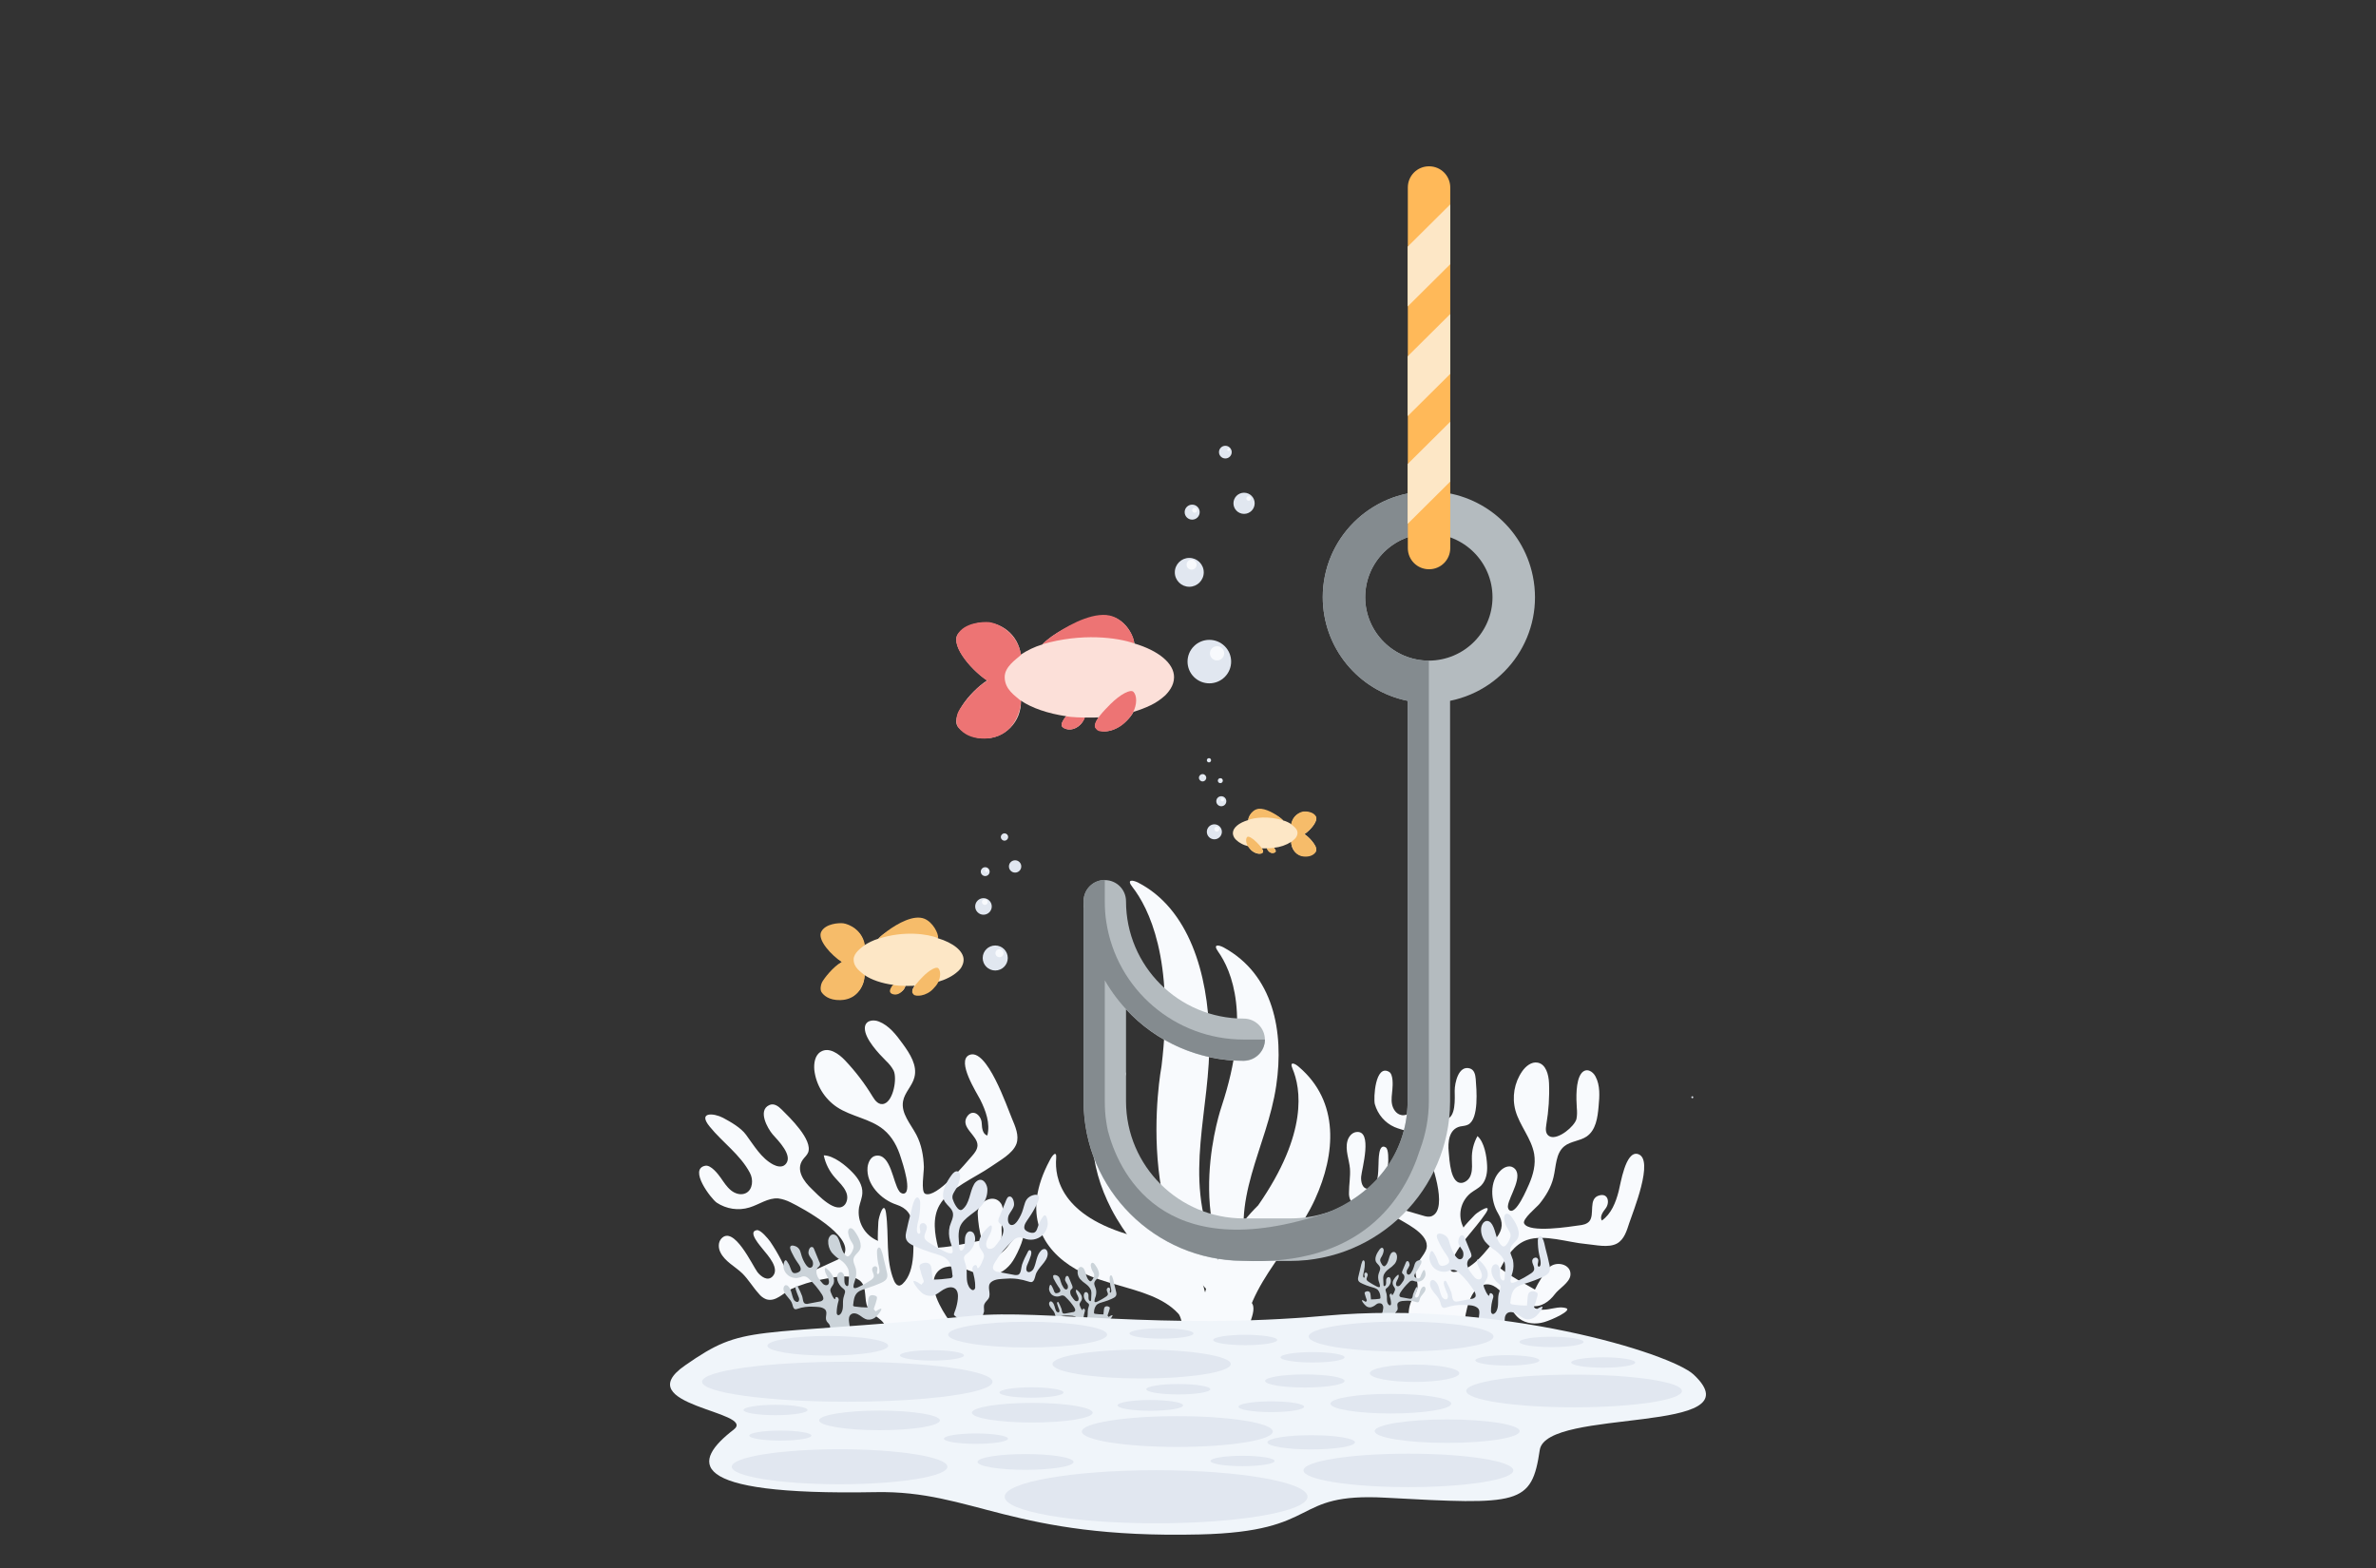 <svg width="500" height="330" viewBox="0 0 500 330" fill="none" xmlns="http://www.w3.org/2000/svg">
<rect x="0" y="0" width="500" height="330" fill="#333333" stroke="none"/>
<g clip-path="url(#clip0_337_1338)">
<path d="M285.381 238.254C284.488 238.375 283.798 239.225 283.555 240.116C283.027 242.018 283.92 244.042 284.082 245.945C284.204 247.605 283.879 249.264 283.879 250.964C283.839 251.572 283.96 252.179 284.245 252.705C285.219 254.405 287.654 253.92 289.278 254.405C291.186 254.972 293.012 255.741 294.717 256.753C296.706 257.927 301.414 260.316 299.994 263.271C299.182 264.971 297.68 265.821 297.883 267.966C297.964 268.978 298.411 269.95 298.289 270.962C298.167 271.933 297.518 272.784 297.071 273.674C296.503 274.889 296.3 276.265 296.544 277.56C297.274 277.196 298.208 276.832 298.938 277.236C299.304 277.479 299.588 277.803 299.791 278.208C300.927 279.746 306.569 283.228 307.868 280.394C307.868 280.353 307.868 280.273 307.909 280.232C308.031 279.787 308.112 279.341 308.112 278.896C308.355 276.346 309.248 270.962 312.414 270.355C314.16 269.99 315.784 271.488 316.717 273.026C317.651 274.565 318.26 276.346 319.68 277.479C321.141 278.613 323.171 278.775 324.957 278.248C326.743 277.722 330.761 275.82 329.625 275.334C328.407 274.929 327.108 275.334 325.85 275.536C324.592 275.739 323.13 275.739 322.278 274.808C324.186 275.253 326.053 273.917 327.189 272.379C328.042 271.205 330.315 269.95 330.477 268.371C330.721 265.942 327.23 265.254 325.85 266.914C324.754 268.29 323.78 269.788 323.009 271.407C320.573 269.99 317.935 268.655 315.743 266.954C316.961 264.566 318.665 261.894 321.344 260.963C324.957 259.708 329.99 261.489 333.765 261.813C335.673 261.975 338.514 262.704 340.3 261.692C341.802 260.842 342.33 259.02 342.857 257.401C343.507 255.336 348.297 243.84 344.643 242.868C342.046 242.18 341.031 249.224 340.625 250.722C340.016 253.069 339.083 255.458 337.094 256.875C336.607 256.106 337.256 255.134 337.824 254.405C338.798 253.231 338.514 251.086 336.607 251.572C334.09 252.179 335.714 255.66 334.415 257.077C333.887 257.644 333.075 257.806 332.344 257.887C330.518 258.13 321.75 259.587 320.736 257.482C320.289 256.591 323.374 254.081 323.942 253.393C325.282 251.734 326.418 249.872 326.905 247.807C327.474 245.5 327.352 242.747 329.178 241.249C330.518 240.156 332.466 240.156 333.887 239.185C335.835 237.849 336.201 235.217 336.404 232.87C336.607 230.724 336.769 228.457 335.754 226.555C335.186 225.462 333.846 224.652 332.832 225.826C331.533 227.405 331.695 231.25 331.817 233.153C331.898 233.963 331.898 234.772 331.736 235.541C331.289 237.08 328.001 239.832 326.256 239.225C325.16 238.82 325.241 237.606 325.403 236.675C325.891 233.801 326.094 230.846 325.972 227.931C325.891 226.15 325.322 223.964 323.577 223.64C322.278 223.397 321.06 224.409 320.33 225.462C318.665 227.85 318.138 230.886 318.909 233.72C319.802 236.918 322.278 239.589 322.846 242.868C323.212 245.054 322.643 247.2 321.791 249.183C321.426 249.952 318.95 256.065 317.529 254.608C317.367 254.365 317.285 254.081 317.326 253.798C317.488 251.855 320.898 247.24 318.422 245.702C317.57 245.176 316.474 245.662 315.784 246.35C313.389 248.617 313.673 252.746 315.256 255.377C316.352 257.199 316.271 258.737 314.931 260.477C312.942 263.068 309.776 267.521 306.123 267.683C305.92 267.723 305.676 267.683 305.474 267.562C305.027 267.278 305.108 266.59 305.271 266.104C306.651 261.975 310.304 258.899 312.658 255.336C314.16 253.029 311.075 255.013 310.426 255.62C310.223 255.822 307.909 258.211 307.99 258.372C306.691 255.903 307.3 252.867 309.492 251.086C310.223 250.519 311.116 250.114 311.765 249.426C312.78 248.333 313.023 246.714 312.942 245.257C312.861 243.395 312.374 240.359 310.913 239.104C310.101 240.561 309.695 242.221 309.736 243.88C309.736 244.973 309.898 246.107 309.533 247.2C309.289 248.009 308.68 248.657 307.868 248.9C305.189 249.548 305.027 244.002 304.865 242.423C304.662 240.44 304.865 237.646 307.259 237.08C307.828 236.958 308.437 236.958 308.964 236.675C311.278 235.46 310.71 229.186 310.547 227.081C310.466 226.19 310.263 225.138 309.289 224.854C306.894 224.166 306.123 227.971 306.123 229.55C306.123 230.967 306.488 235.501 304.093 235.541C303.282 235.541 302.713 234.772 302.429 234.003C301.496 231.574 302.023 228.862 302.226 226.231C302.348 224.531 301.617 222.426 301.009 220.887C300.278 219.025 298.045 216.718 297.924 220.483C297.802 224.369 298.817 228.376 297.924 232.222C297.599 233.639 296.219 235.015 294.798 234.651C293.783 234.408 293.134 233.396 292.931 232.384C292.728 231.372 292.931 230.319 293.012 229.267C293.093 228.376 293.215 226.109 292.322 225.583C289.4 223.883 288.994 231.169 289.318 232.384C289.927 234.529 291.429 236.31 293.459 237.201C295.245 237.97 297.396 238.092 298.776 239.508C299.344 240.116 299.75 240.844 300.034 241.613C301.09 244.042 304.946 254.446 301.293 255.944C300.684 256.186 300.034 256.025 299.385 255.822C297.152 255.174 294.92 254.527 292.728 253.879C292.119 253.758 291.551 253.474 291.145 253.029C290.293 251.896 291.064 250.033 291.389 248.859C291.754 247.524 291.997 246.147 292.119 244.811C292.16 244.123 292.241 241.897 291.632 241.492C290.008 240.44 290.13 244.366 290.09 245.054C290.008 246.593 290.171 249.952 288.101 250.195C286.68 250.357 286.355 248.738 286.437 247.645C286.558 246.107 288.994 237.727 285.381 238.254V238.254Z" fill="#F8FAFD"/>
<path d="M156.993 251.086C155.978 251.612 154.72 251.248 153.827 250.519C152.934 249.791 152.325 248.819 151.676 247.888C151.107 247.079 149.606 245.135 148.428 245.338C144.816 246.026 149.687 252.341 150.823 253.11C152.853 254.446 155.369 254.851 157.724 254.122C159.753 253.515 161.62 252.058 163.772 252.22C164.665 252.341 165.517 252.624 166.329 253.029C168.927 254.284 179.602 260.113 177.654 263.959C177.329 264.607 176.639 264.931 176.03 265.214C173.757 266.266 171.443 267.319 169.13 268.371C168.521 268.655 167.871 268.938 167.181 268.776C165.679 268.452 164.989 266.347 164.381 265.173C163.69 263.838 162.919 262.542 162.067 261.287C161.62 260.68 160.078 258.777 159.266 258.899C157.196 259.182 160.119 262.34 160.565 262.947C161.62 264.242 164.137 266.955 162.595 268.614C161.539 269.748 160.119 268.655 159.388 267.724C158.373 266.388 154.395 257.684 151.757 260.721C151.107 261.49 151.148 262.664 151.594 263.554C152.528 265.497 154.72 266.55 156.222 268.007C157.521 269.302 158.454 270.922 159.672 272.258C160.078 272.784 160.606 273.189 161.214 273.431C163.244 274.12 164.908 272.015 166.613 271.246C168.602 270.355 170.672 269.707 172.783 269.302C175.259 268.857 180.86 267.44 181.834 270.922C182.362 272.905 181.753 274.686 183.458 276.306C184.27 277.075 185.325 277.561 185.975 278.492C186.584 279.382 186.624 280.556 186.908 281.609C187.314 283.025 188.126 284.28 189.303 285.211C189.668 284.361 190.115 283.43 191.008 283.228C191.495 283.187 191.942 283.228 192.429 283.39C194.499 283.835 201.602 282.702 200.669 279.423C200.587 279.382 200.547 279.301 200.547 279.22C200.344 278.775 200.06 278.37 199.776 277.965C198.152 275.698 195.026 270.598 197.178 267.805C198.395 266.266 200.75 266.307 202.617 266.914C204.484 267.521 206.311 268.574 208.259 268.452C210.289 268.371 212.074 267.036 213.17 265.335C214.266 263.635 216.215 259.182 214.916 259.587C213.617 260.113 212.846 261.368 211.953 262.461C211.06 263.554 209.842 264.607 208.462 264.404C210.37 263.433 210.938 260.963 210.776 258.858C210.654 257.28 211.587 254.608 210.613 253.232C209.071 251.046 205.702 252.989 205.742 255.337C205.824 257.28 206.108 259.182 206.635 261.044C203.632 261.611 200.466 262.38 197.421 262.583C196.691 259.749 196.163 256.308 197.705 253.636C199.776 250.034 205.215 247.848 208.584 245.5C210.289 244.285 213.13 242.828 213.901 240.723C214.51 238.982 213.658 237.08 212.927 235.339C211.993 233.194 207.65 220.28 203.916 222.061C201.277 223.357 205.499 229.915 206.27 231.413C207.447 233.76 208.421 236.432 207.772 238.982C206.798 238.699 206.635 237.444 206.595 236.432C206.554 234.772 204.768 233.234 203.55 234.934C201.927 237.242 205.783 238.942 205.702 241.087C205.661 241.938 205.134 242.626 204.565 243.273C203.266 244.771 197.056 252.26 194.702 251.248C193.728 250.843 194.458 246.552 194.418 245.581C194.336 243.233 193.93 240.925 192.835 238.82C191.617 236.513 189.587 234.327 190.034 231.777C190.359 229.915 191.982 228.538 192.429 226.717C193.078 224.247 191.495 221.778 189.993 219.714C188.613 217.811 187.111 215.827 184.919 214.977C183.661 214.492 181.956 214.775 181.997 216.475C182.037 218.702 184.96 221.778 186.421 223.235C187.071 223.843 187.639 224.531 188.045 225.3C188.816 226.879 188.045 231.534 186.137 232.263C184.96 232.708 184.148 231.655 183.62 230.765C181.956 228.012 180.008 225.462 177.816 223.154C176.477 221.738 174.447 220.321 172.742 221.333C171.484 222.061 171.24 223.762 171.362 225.178C171.727 228.336 173.473 231.21 176.111 232.991C179.156 235.015 183.133 235.42 185.934 237.727C187.801 239.266 188.897 241.411 189.587 243.678C189.871 244.569 192.185 251.369 189.993 251.208C189.668 251.127 189.384 250.965 189.222 250.681C187.923 248.981 187.477 242.707 184.311 243.233C183.255 243.395 182.687 244.609 182.565 245.662C182.24 249.224 185.406 252.462 188.613 253.515C190.805 254.244 191.86 255.539 192.023 257.968C192.226 261.53 192.835 267.481 189.953 270.193C189.79 270.355 189.587 270.476 189.344 270.557C188.775 270.638 188.329 270.031 188.126 269.505C186.299 265.092 187.111 259.992 186.462 255.337C186.056 252.382 184.879 256.187 184.838 257.158C184.838 257.482 184.595 261.085 184.798 261.166C181.956 260.032 180.292 257.077 180.779 254.082C180.982 253.07 181.429 252.098 181.469 251.086C181.55 249.467 180.576 247.969 179.44 246.795C178.019 245.297 175.462 243.192 173.351 243.152C173.716 244.933 174.569 246.593 175.786 247.929C176.558 248.819 177.532 249.669 178.019 250.803C178.425 251.653 178.384 252.624 177.897 253.394C176.111 255.863 172.052 251.41 170.794 250.196C169.211 248.698 167.384 246.269 168.927 244.083C169.292 243.557 169.82 243.152 170.063 242.545C171.078 239.873 166.126 235.137 164.502 233.518C163.812 232.829 162.879 232.101 161.864 232.586C159.428 233.72 161.499 237.444 162.595 238.74C163.609 239.913 167.181 243.354 165.192 245.135C164.543 245.743 163.488 245.5 162.716 245.095C160.2 243.759 158.698 241.128 156.993 238.82C155.897 237.323 153.746 236.108 152.163 235.258C150.255 234.246 146.724 233.922 149.362 237.12C152.041 240.44 155.775 242.99 157.805 246.836C158.576 248.252 158.414 250.357 156.993 251.086V251.086Z" fill="#F8FAFD"/>
<path d="M235.454 226.433C227.701 234.408 229.162 245.297 233.871 254.446C239.391 265.133 249.904 272.136 249.661 285.211C249.579 288.45 249.336 295.858 246.9 298.448C264.923 279.301 245.358 254.77 245.358 254.77C234.317 240.44 235.332 230.886 236.753 226.676C237.321 225.016 236.225 225.624 235.454 226.433V226.433Z" fill="#F8FAFD"/>
<path d="M220.882 244.245C214.915 255.417 219.218 262.987 226.402 267.116C234.805 271.974 247.469 270.76 250.554 281.123C251.284 283.673 252.949 289.583 251.081 293.186C264.842 266.793 238.336 260.073 238.336 260.073C223.399 255.944 221.897 247.969 222.262 243.718C222.384 242.018 221.41 243.152 220.882 244.245V244.245Z" fill="#F8FAFD"/>
<path d="M254.491 218.135C254.207 204.898 250.189 191.215 239.432 185.71C238.296 185.184 236.997 185.022 238.336 186.722C241.665 191.013 247.185 201.821 244.425 224.409C244.425 224.409 236.835 264.323 262.204 277.803C258.753 275.982 257.13 266.469 255.506 262.704C248.89 247.321 254.816 233.639 254.491 218.135Z" fill="#F8FAFD"/>
<path d="M262.549 282.637C261.302 280.58 265.049 275.86 263.299 274.079C263.068 273.844 262.845 273.605 262.626 273.367C262.017 277.038 261.371 280.949 262.549 282.637Z" fill="#F8FAFD"/>
<path d="M262.626 273.367C263.105 270.492 263.559 267.768 263.097 266.388C258.429 252.665 266.668 241.614 268.576 228.417C270.24 217.163 268.008 205.14 257.495 199.392C256.48 198.866 255.181 198.623 256.318 200.242C259.2 204.29 263.299 213.965 257.089 232.789C257.089 232.789 248.35 257.761 262.626 273.367Z" fill="#F8FAFD"/>
<path d="M262.549 282.637C262.573 282.677 262.601 282.717 262.629 282.753C262.601 282.717 262.577 282.673 262.549 282.637Z" fill="#F8FAFD"/>
<path d="M262.63 282.754L262.642 282.766L262.63 282.754Z" fill="#F8FAFD"/>
<path d="M263.178 283.228C262.971 283.11 262.792 282.956 262.638 282.766C262.772 282.944 262.946 283.098 263.178 283.228Z" fill="#F8FAFD"/>
<path d="M254.369 286.264C255.79 289.624 254.369 293.591 257.82 296.627C255.1 294.238 261.96 287.964 261.676 284.726C260.62 271.65 271.661 263.514 276.735 252.381C281.078 242.868 281.93 231.858 273.325 224.531C272.513 223.802 271.296 223.276 271.986 224.895C273.731 229.024 275.355 238.456 264.761 253.677C264.761 253.677 247.469 270.071 254.369 286.264Z" fill="#F8FAFD"/>
<path d="M257.734 142.474C259.525 140.687 259.525 137.791 257.734 136.004C255.943 134.218 253.038 134.218 251.247 136.004C249.456 137.791 249.456 140.687 251.247 142.474C253.038 144.26 255.943 144.26 257.734 142.474Z" fill="#E1E7F0"/>
<path d="M250.27 123.491C251.951 123.491 253.314 122.131 253.314 120.455C253.314 118.778 251.951 117.419 250.27 117.419C248.589 117.419 247.226 118.778 247.226 120.455C247.226 122.131 248.589 123.491 250.27 123.491Z" fill="#E1E7F0"/>
<path d="M264.03 105.922C264.03 104.692 263.032 103.696 261.798 103.696C260.564 103.696 259.565 104.692 259.565 105.922C259.565 107.153 260.564 108.149 261.798 108.149C263.032 108.149 264.03 107.153 264.03 105.922Z" fill="#E1E7F0"/>
<path d="M252.462 107.784C252.462 106.914 251.752 106.206 250.879 106.206C250.006 106.206 249.296 106.914 249.296 107.784C249.296 108.655 250.006 109.363 250.879 109.363C251.752 109.363 252.462 108.655 252.462 107.784Z" fill="#E1E7F0"/>
<path d="M257.86 96.49C258.6 96.49 259.199 95.892 259.199 95.154C259.199 94.417 258.6 93.819 257.86 93.819C257.12 93.819 256.521 94.417 256.521 95.154C256.521 95.892 257.12 96.49 257.86 96.49Z" fill="#E1E7F0"/>
<path d="M257.13 175.063C257.13 174.193 256.42 173.484 255.547 173.484C254.674 173.484 253.964 174.193 253.964 175.063C253.964 175.933 254.674 176.642 255.547 176.642C256.42 176.642 257.13 175.933 257.13 175.063Z" fill="#E1E7F0"/>
<path d="M258.063 168.627C258.063 168.044 257.592 167.574 257.007 167.574C256.423 167.574 255.952 168.044 255.952 168.627C255.952 169.21 256.423 169.679 257.007 169.679C257.592 169.679 258.063 169.21 258.063 168.627Z" fill="#E1E7F0"/>
<path d="M253.842 163.688C253.842 163.263 253.497 162.919 253.071 162.919C252.645 162.919 252.3 163.263 252.3 163.688C252.3 164.113 252.645 164.457 253.071 164.457C253.497 164.457 253.842 164.113 253.842 163.688Z" fill="#E1E7F0"/>
<path d="M257.333 164.295C257.333 164.004 257.097 163.769 256.805 163.769C256.513 163.769 256.277 164.004 256.277 164.295C256.277 164.587 256.513 164.821 256.805 164.821C257.097 164.821 257.333 164.587 257.333 164.295Z" fill="#E1E7F0"/>
<path d="M254.857 160.004C254.857 159.757 254.658 159.559 254.41 159.559C254.163 159.559 253.964 159.757 253.964 160.004C253.964 160.251 254.163 160.45 254.41 160.45C254.658 160.45 254.857 160.251 254.857 160.004Z" fill="#E1E7F0"/>
<path d="M209.436 204.25C210.893 204.25 212.075 203.072 212.075 201.618C212.075 200.165 210.893 198.987 209.436 198.987C207.979 198.987 206.798 200.165 206.798 201.618C206.798 203.072 207.979 204.25 209.436 204.25Z" fill="#E1E7F0"/>
<path d="M208.705 190.77C208.705 189.81 207.921 189.029 206.959 189.029C205.997 189.029 205.214 189.81 205.214 190.77C205.214 191.729 205.997 192.51 206.959 192.51C207.921 192.51 208.705 191.729 208.705 190.77Z" fill="#E1E7F0"/>
<path d="M214.915 182.35C214.915 181.633 214.335 181.054 213.616 181.054C212.898 181.054 212.317 181.633 212.317 182.35C212.317 183.066 212.898 183.645 213.616 183.645C214.335 183.645 214.915 183.066 214.915 182.35Z" fill="#E1E7F0"/>
<path d="M208.259 183.443C208.259 182.929 207.841 182.512 207.325 182.512C206.81 182.512 206.392 182.929 206.392 183.443C206.392 183.957 206.81 184.374 207.325 184.374C207.841 184.374 208.259 183.957 208.259 183.443Z" fill="#E1E7F0"/>
<path d="M212.156 176.156C212.156 175.731 211.811 175.387 211.385 175.387C210.958 175.387 210.613 175.731 210.613 176.156C210.613 176.581 210.958 176.925 211.385 176.925C211.811 176.925 212.156 176.581 212.156 176.156Z" fill="#E1E7F0"/>
<path d="M287.208 265.781C287.208 265.416 286.964 264.971 286.68 265.457C286.518 265.861 286.396 266.307 286.315 266.752C286.152 267.44 285.99 268.088 285.828 268.776C285.625 269.586 286.03 269.869 286.761 270.193C287.289 270.436 287.816 270.638 288.385 270.8C288.912 270.962 289.562 271.084 289.968 271.488C290.333 271.934 290.495 272.5 290.495 273.067V273.148C290.495 273.269 290.374 273.35 290.252 273.35C289.684 273.431 289.115 273.472 288.507 273.472C288.507 273.472 288.425 272.662 288.425 272.581C288.385 272.338 288.385 272.015 288.141 271.853C287.938 271.731 287.695 271.731 287.492 271.812L287.248 271.934C287.126 272.055 287.167 272.217 287.208 272.338C287.329 272.743 287.451 273.189 287.614 273.593C287.695 273.755 287.411 273.877 287.695 273.755C287.496 273.84 287.423 273.941 287.419 274.01C287.244 273.885 286.863 273.658 286.68 273.634C286.355 273.593 287.005 274.443 287.329 274.727C287.614 275.051 288.06 275.213 288.507 275.132C288.912 275.01 289.278 274.808 289.602 274.524C289.927 274.241 290.414 274.201 290.78 274.403C291.064 274.686 291.145 275.091 291.064 275.455C291.023 275.82 290.942 276.144 290.82 276.508C290.739 276.67 290.698 276.791 290.658 276.953C290.658 277.034 290.658 277.156 290.536 277.56C290.698 277.803 291.388 277.884 291.673 277.884C291.916 277.925 292.16 277.884 292.403 277.803C292.566 277.722 292.606 277.56 292.85 277.641C293.012 277.722 293.134 277.844 293.215 277.965C293.377 277.682 293.459 277.398 293.54 277.115C293.54 276.832 293.54 276.548 293.621 276.305C293.743 276.103 293.905 275.982 294.027 275.779C294.352 275.213 293.743 274.484 294.311 274.079C294.717 273.755 295.366 273.796 295.853 273.755C296.625 273.715 297.355 273.796 298.045 274.039C298.167 274.079 298.248 274.079 298.37 274.079C298.654 274.039 298.695 273.674 298.776 273.391C298.979 272.581 299.912 272.096 299.994 271.286C299.994 271.043 299.872 270.8 299.669 270.76C299.507 270.76 299.385 270.841 299.304 270.922C298.817 271.407 298.817 272.136 298.532 272.743C298.411 273.027 297.883 273.31 297.802 272.824C297.802 272.662 297.842 272.5 297.924 272.338C298.045 272.015 298.167 271.731 298.248 271.407C298.329 271.286 298.329 271.124 298.289 271.003C298.248 270.962 298.208 270.881 298.167 270.881C298.086 270.841 298.005 270.962 297.964 271.043C297.761 271.448 297.558 271.853 297.396 272.298C297.274 272.581 297.315 273.188 296.99 273.31C296.828 273.35 296.665 273.35 296.503 273.31L294.96 273.027C294.798 273.027 294.636 272.946 294.514 272.784C294.433 272.541 294.555 272.257 294.676 272.055C295.204 271.245 295.813 270.517 296.503 269.869C296.787 269.505 297.233 269.424 297.639 269.626C298.248 269.869 298.979 269.748 299.466 269.302C299.75 268.978 299.953 268.614 299.994 268.209C299.994 268.007 299.872 266.914 299.507 267.4C299.344 267.683 299.182 267.966 299.06 268.29C298.979 268.493 298.898 268.898 298.654 269.019C298.411 269.14 297.721 268.938 297.639 268.614C297.558 268.25 297.883 267.886 298.086 267.602C298.411 267.116 298.695 266.631 298.938 266.145C299.101 265.942 299.141 265.659 299.141 265.416C299.019 265.052 298.37 265.254 298.167 265.416C297.721 265.7 297.68 266.185 297.518 266.671C297.396 267.076 297.233 267.44 296.99 267.805C296.868 268.007 296.625 268.331 296.341 268.25C295.935 268.169 295.975 267.562 296.097 267.278C296.3 266.954 296.503 266.631 296.625 266.307C296.665 266.064 296.503 265.295 296.097 265.416C295.975 265.457 295.894 265.578 295.853 265.7L295.123 267.44C295.082 267.521 295.042 267.683 295.042 267.805C295.042 268.047 295.285 268.128 295.407 268.29C295.529 268.493 295.569 268.736 295.529 268.938C295.488 269.262 295.366 269.545 295.163 269.788C295.001 270.031 294.839 270.274 294.636 270.476C294.392 270.76 293.824 270.841 293.783 270.314C293.702 269.829 294.149 269.302 294.27 268.898C294.392 268.574 294.433 268.007 293.986 268.452C293.662 268.736 293.418 269.059 293.215 269.424C293.053 269.748 293.012 270.112 293.134 270.436C293.256 270.76 293.54 270.962 293.58 271.326C293.621 271.529 293.093 272.743 292.931 272.541C292.89 272.5 292.89 272.46 292.89 272.419C292.89 272.055 292.322 272.338 292.444 272.743C292.606 273.269 292.728 273.836 292.728 274.403C292.728 274.524 292.687 274.605 292.606 274.686C292.403 274.808 292.2 274.605 292.078 274.403C291.713 273.755 291.957 273.067 291.794 272.338C291.673 271.731 291.348 271.407 291.835 271.084C292.403 270.679 292.89 269.788 292.606 269.1C292.566 268.898 292.403 268.776 292.2 268.776C291.957 268.776 291.794 269.019 291.713 269.262C291.632 269.626 291.835 270.395 291.429 270.638C291.267 270.76 291.145 270.598 291.145 270.436C291.145 270.112 291.104 269.829 291.104 269.545C291.064 269.14 291.064 268.736 291.185 268.331C291.429 267.805 291.794 267.4 292.241 267.076C292.728 266.752 293.134 266.388 293.499 265.983C293.864 265.538 294.027 264.93 293.986 264.364C293.946 263.878 293.58 263.271 293.012 263.554C292.85 263.635 292.728 263.756 292.647 263.918C292.2 264.688 292.2 265.861 291.47 266.428C291.023 266.793 290.536 265.659 290.455 265.376C290.374 264.971 290.617 264.688 290.82 264.323C291.023 263.959 291.145 263.554 291.185 263.149C291.185 262.825 290.983 262.461 290.617 262.664C290.495 262.744 290.374 262.866 290.292 262.987C289.805 263.635 289.075 264.89 289.643 265.7C289.887 266.064 290.293 266.307 290.414 266.752C290.536 267.238 290.211 267.683 290.09 268.169C289.968 268.655 290.008 269.14 290.13 269.626C290.211 269.829 290.577 270.8 290.292 270.881C290.008 270.962 289.521 270.638 289.278 270.517C288.953 270.355 288.628 270.152 288.304 269.95C288.06 269.788 287.735 269.626 287.614 269.383C287.37 268.938 288.141 268.371 287.654 267.926L287.614 267.886C287.492 267.764 287.289 267.805 287.167 267.966C287.005 268.209 287.208 268.493 287.167 268.776C287.167 268.857 287.126 268.898 287.045 268.898C286.639 268.817 287.005 267.683 287.045 267.44C287.167 266.914 287.208 266.347 287.208 265.781V265.781Z" fill="#CBD3D9"/>
<path d="M193.646 253.151C193.646 252.341 193.078 251.451 192.51 252.463C192.063 253.272 191.941 254.244 191.698 255.134C191.332 256.551 190.967 257.927 190.683 259.344C190.277 261.085 191.129 261.692 192.631 262.34C193.768 262.826 194.904 263.271 196.041 263.635C197.137 263.959 198.517 264.283 199.329 265.093C200.141 265.902 200.344 267.238 200.425 268.371C200.465 268.452 200.465 268.493 200.465 268.574C200.425 268.857 200.222 269.019 199.938 269.019C198.72 269.181 197.462 269.303 196.244 269.303C196.284 269.303 196.082 267.602 196.082 267.44C196 266.914 196 266.266 195.513 265.943C195.107 265.7 194.62 265.7 194.174 265.862C194.011 265.902 193.849 265.983 193.687 266.105C193.443 266.307 193.484 266.631 193.565 266.914C193.768 267.805 194.052 268.695 194.377 269.545C194.498 269.91 193.89 270.112 194.498 269.869C194.084 270.047 193.93 270.266 193.938 270.404C193.581 270.14 192.786 269.639 192.388 269.586C191.779 269.545 193.118 271.286 193.768 271.893C194.417 272.541 195.31 272.824 196.244 272.703C197.096 272.541 197.746 271.853 198.517 271.408C199.288 270.962 200.303 270.679 200.993 271.205C201.602 271.691 201.642 272.622 201.561 273.391C201.48 274.16 201.318 274.889 201.074 275.618C200.952 275.941 200.831 276.225 200.749 276.549C200.749 276.71 200.749 276.913 200.912 276.872C201.277 277.48 202.657 277.561 203.266 277.601C203.794 277.642 204.281 277.601 204.768 277.439C205.133 277.318 205.214 276.953 205.701 277.156C205.986 277.318 206.229 277.561 206.432 277.844C206.716 277.237 206.919 276.63 207.082 276.022C207.122 275.456 206.919 274.889 207.203 274.363C207.406 273.958 207.772 273.674 208.015 273.31C208.705 272.177 207.487 270.679 208.624 269.788C209.517 269.1 210.816 269.181 211.871 269.1C213.414 268.979 214.956 269.222 216.417 269.707C216.62 269.788 216.864 269.829 217.067 269.829C217.635 269.707 217.757 268.938 217.919 268.371C218.366 266.712 220.355 265.659 220.476 263.959C220.517 263.473 220.274 262.907 219.827 262.866C219.543 262.866 219.259 262.988 219.096 263.19C218.082 264.161 218.122 265.74 217.513 266.995C217.229 267.602 216.133 268.21 215.971 267.157C215.971 266.793 216.052 266.428 216.214 266.105C216.499 265.497 216.742 264.85 216.945 264.202C217.026 263.919 217.067 263.635 216.986 263.352C216.945 263.23 216.864 263.149 216.742 263.109C216.539 263.068 216.377 263.271 216.296 263.473C215.809 264.364 215.403 265.214 215.078 266.145C214.875 266.752 214.916 268.007 214.266 268.29C213.941 268.371 213.617 268.371 213.292 268.29L210.045 267.683C209.679 267.683 209.314 267.481 209.07 267.198C208.786 266.752 209.111 266.105 209.355 265.7C210.369 264 211.668 262.461 213.13 261.125C213.901 260.397 214.55 260.235 215.524 260.64C216.823 261.166 218.285 260.923 219.34 259.992C219.949 259.425 220.355 258.616 220.476 257.766C220.558 257.32 220.274 255.013 219.502 256.025C219.096 256.592 218.772 257.199 218.528 257.846C218.325 258.332 218.203 259.142 217.676 259.385C217.148 259.668 215.727 259.182 215.565 258.535C215.403 257.766 216.093 256.956 216.458 256.389C217.107 255.458 217.716 254.446 218.203 253.394C218.406 252.989 218.731 252.301 218.609 251.855C218.406 251.086 217.067 251.572 216.62 251.896C215.687 252.503 215.606 253.556 215.281 254.527C215.037 255.377 214.631 256.187 214.144 256.915C213.86 257.32 213.373 257.927 212.764 257.806C211.952 257.604 212.034 256.308 212.277 255.741C212.602 255.053 213.211 254.446 213.373 253.717C213.495 253.151 213.17 251.572 212.277 251.855C212.034 251.936 211.912 252.22 211.79 252.463L210.288 256.146C210.166 256.389 210.085 256.673 210.085 256.956C210.126 257.442 210.613 257.563 210.856 257.927C211.1 258.292 211.222 258.778 211.141 259.223C211.059 259.83 210.775 260.437 210.41 260.963C210.085 261.449 209.72 261.935 209.314 262.38C208.746 262.988 207.65 263.109 207.528 262.056C207.406 261.125 208.299 260.032 208.583 259.142C208.786 258.494 208.908 257.32 207.975 258.251C207.325 258.858 206.757 259.547 206.351 260.316C205.986 261.004 205.945 261.733 206.148 262.461C206.432 263.109 207.041 263.595 207.082 264.323C207.122 264.769 206.026 267.278 205.701 266.874C205.661 266.793 205.62 266.712 205.62 266.631C205.539 265.821 204.443 266.388 204.646 267.278C204.93 268.452 205.255 269.586 205.214 270.8C205.255 271.043 205.174 271.246 205.011 271.408C204.646 271.731 204.159 271.246 203.915 270.841C203.144 269.464 203.631 268.088 203.307 266.55C203.063 265.295 202.373 264.647 203.388 263.919C204.606 263.109 205.661 261.247 205.011 259.79C204.89 259.425 204.565 259.182 204.159 259.142C203.631 259.142 203.266 259.668 203.144 260.194C202.901 261.004 203.307 262.583 202.495 263.109C202.13 263.352 201.927 263.028 201.886 262.704C201.845 262.097 201.805 261.49 201.764 260.883C201.683 260.032 201.724 259.142 201.967 258.332C202.332 257.239 203.225 256.47 204.159 255.741C205.093 255.013 206.067 254.406 206.757 253.475C207.487 252.544 207.853 251.329 207.772 250.115C207.65 249.143 206.879 247.848 205.742 248.455C205.417 248.657 205.133 248.941 204.971 249.265C204.037 250.884 204.078 253.313 202.535 254.527C201.642 255.256 200.628 252.908 200.465 252.301C200.262 251.451 200.831 250.843 201.237 250.115C201.683 249.346 201.967 248.495 202.048 247.645C202.089 246.957 201.683 246.188 200.912 246.633C200.668 246.795 200.425 247.038 200.262 247.281C199.207 248.698 197.705 251.248 198.882 252.989C199.41 253.758 200.262 254.284 200.506 255.175C200.749 256.146 200.141 257.118 199.856 258.089C199.613 259.101 199.653 260.154 199.938 261.166C200.059 261.611 200.871 263.595 200.262 263.757C199.653 263.919 198.598 263.271 198.111 263.028C197.38 262.704 196.69 262.299 196.041 261.854C195.594 261.571 194.864 261.206 194.62 260.68C194.133 259.709 195.716 258.494 194.701 257.604L194.62 257.523C194.296 257.32 193.849 257.401 193.646 257.725C193.321 258.292 193.768 258.899 193.646 259.466C193.605 259.587 193.484 259.668 193.362 259.668C192.51 259.506 193.2 257.118 193.321 256.632C193.565 255.499 193.646 254.325 193.646 253.151V253.151Z" fill="#E1E7F0"/>
<path d="M222.222 275.86C221.938 275.253 221.938 274.524 221.451 274.038C221.37 273.957 221.248 273.877 221.085 273.877C220.883 273.917 220.761 274.16 220.761 274.403C220.842 275.212 221.776 275.698 221.978 276.508C222.06 276.791 222.1 277.155 222.384 277.196C222.506 277.196 222.587 277.196 222.709 277.155C223.399 276.913 224.13 276.832 224.901 276.872C225.388 276.913 226.038 276.872 226.443 277.196C227.012 277.601 226.403 278.329 226.728 278.896C226.849 279.099 227.012 279.22 227.133 279.422C227.215 279.665 227.215 279.949 227.215 280.232C227.296 280.515 227.377 280.799 227.539 281.082C227.621 280.961 227.742 280.839 227.905 280.758C228.148 280.677 228.189 280.839 228.351 280.92C228.595 281.001 228.838 281.042 229.082 281.001C229.366 281.001 230.056 280.92 230.218 280.677C230.056 280.272 230.056 280.192 230.056 280.111C230.015 279.949 229.975 279.827 229.894 279.665C229.772 279.301 229.691 278.977 229.65 278.613C229.569 278.248 229.65 277.844 229.934 277.56C230.3 277.358 230.787 277.398 231.111 277.682C231.436 277.965 231.801 278.167 232.207 278.289C232.654 278.37 233.1 278.208 233.384 277.884C233.709 277.601 234.359 276.751 234.034 276.791C233.851 276.815 233.47 277.042 233.295 277.168C233.295 277.099 233.218 276.998 233.019 276.913C233.303 277.034 233.019 276.913 233.1 276.751C233.263 276.346 233.384 275.901 233.506 275.496C233.547 275.374 233.587 275.212 233.466 275.091L233.222 274.969C233.019 274.889 232.776 274.889 232.573 275.01C232.329 275.172 232.329 275.496 232.288 275.739C232.288 275.82 232.207 276.629 232.207 276.629C231.598 276.629 231.03 276.589 230.462 276.508C230.34 276.508 230.218 276.427 230.218 276.305V276.224C230.218 275.658 230.381 275.091 230.746 274.646C231.152 274.241 231.801 274.119 232.329 273.957C232.897 273.796 233.425 273.593 233.953 273.35C234.683 273.026 235.089 272.743 234.886 271.933C234.724 271.245 234.562 270.598 234.399 269.909C234.318 269.464 234.196 269.019 234.034 268.614C233.75 268.128 233.506 268.574 233.506 268.938C233.506 269.505 233.547 270.071 233.669 270.598C233.709 270.84 234.074 271.974 233.669 272.055C233.587 272.055 233.547 272.014 233.547 271.933C233.506 271.65 233.709 271.367 233.547 271.124C233.425 270.962 233.222 270.921 233.1 271.043L233.06 271.083C232.573 271.529 233.344 272.095 233.1 272.541C232.979 272.784 232.654 272.945 232.41 273.107C232.086 273.31 231.761 273.512 231.436 273.674C231.193 273.796 230.705 274.119 230.421 274.038C230.137 273.957 230.502 272.986 230.584 272.784C230.705 272.298 230.746 271.812 230.624 271.326C230.502 270.84 230.178 270.395 230.3 269.909C230.421 269.464 230.827 269.221 231.071 268.857C231.639 268.047 230.908 266.792 230.421 266.145C230.34 266.023 230.218 265.902 230.097 265.821C229.731 265.618 229.528 265.983 229.528 266.307C229.569 266.711 229.691 267.116 229.894 267.481C230.097 267.845 230.34 268.128 230.259 268.533C230.178 268.816 229.691 269.95 229.285 269.586C228.554 269.019 228.554 267.845 228.108 267.076C228.026 266.914 227.905 266.792 227.742 266.711C227.174 266.428 226.809 267.035 226.768 267.521C226.728 268.088 226.89 268.695 227.255 269.14C227.621 269.545 228.026 269.909 228.514 270.233C228.96 270.557 229.325 270.962 229.569 271.488C229.691 271.893 229.691 272.298 229.65 272.703C229.65 272.986 229.609 273.269 229.609 273.593C229.609 273.755 229.488 273.917 229.325 273.796C228.919 273.553 229.122 272.784 229.041 272.419C228.96 272.176 228.798 271.933 228.554 271.933C228.351 271.933 228.189 272.055 228.148 272.257C227.864 272.945 228.351 273.836 228.919 274.241C229.407 274.565 229.082 274.889 228.96 275.496C228.798 276.224 229.041 276.913 228.676 277.56C228.554 277.763 228.351 277.965 228.148 277.844C228.067 277.763 228.026 277.682 228.026 277.56C228.026 276.994 228.148 276.427 228.311 275.901C228.432 275.496 227.864 275.212 227.864 275.577C227.864 275.617 227.864 275.658 227.824 275.698C227.661 275.901 227.133 274.686 227.174 274.484C227.215 274.119 227.499 273.917 227.621 273.593C227.742 273.269 227.702 272.905 227.539 272.581C227.336 272.217 227.093 271.893 226.768 271.61C226.322 271.164 226.362 271.731 226.484 272.055C226.606 272.46 227.052 272.986 226.971 273.472C226.931 273.998 226.362 273.917 226.119 273.634C225.916 273.431 225.753 273.188 225.591 272.945C225.388 272.703 225.266 272.419 225.226 272.095C225.185 271.893 225.226 271.65 225.347 271.448C225.469 271.286 225.713 271.205 225.713 270.962C225.713 270.84 225.672 270.679 225.632 270.557L224.901 268.816C224.86 268.695 224.779 268.574 224.657 268.533C224.252 268.412 224.089 269.181 224.13 269.424C224.252 269.747 224.454 270.071 224.657 270.395C224.779 270.679 224.82 271.286 224.414 271.367C224.13 271.448 223.886 271.124 223.764 270.921C223.521 270.557 223.359 270.193 223.237 269.788C223.074 269.302 223.034 268.816 222.587 268.533C222.384 268.371 221.735 268.169 221.613 268.533C221.613 268.776 221.654 269.059 221.816 269.262C222.06 269.747 222.344 270.233 222.668 270.719C222.871 271.002 223.196 271.367 223.115 271.731C223.034 272.055 222.344 272.257 222.1 272.136C221.857 272.014 221.776 271.61 221.694 271.407C221.573 271.083 221.41 270.8 221.248 270.517C220.883 270.031 220.761 271.124 220.761 271.326C220.801 271.731 221.004 272.095 221.288 272.419C221.776 272.865 222.506 272.986 223.115 272.743C223.521 272.541 223.967 272.622 224.252 272.986C224.942 273.634 225.55 274.362 226.078 275.172C226.2 275.374 226.322 275.658 226.24 275.901C226.119 276.062 225.956 276.143 225.794 276.143L224.252 276.427C224.089 276.467 223.927 276.467 223.764 276.427C223.44 276.305 223.48 275.698 223.359 275.415C223.196 274.97 222.993 274.565 222.79 274.16C222.75 274.079 222.669 273.957 222.587 273.998C222.547 273.998 222.506 274.079 222.466 274.119C222.425 274.241 222.425 274.403 222.506 274.524C222.587 274.848 222.709 275.131 222.831 275.455C222.912 275.617 222.953 275.779 222.953 275.941C222.871 276.427 222.344 276.143 222.222 275.86V275.86Z" fill="#CBD3D9"/>
<path d="M166.937 267.885C166.572 267.683 166.45 267.116 166.288 266.752C166.126 266.266 165.882 265.821 165.598 265.416C165.03 264.687 164.827 266.347 164.867 266.671C164.948 267.278 165.233 267.885 165.72 268.29C166.491 268.978 167.546 269.14 168.48 268.776C169.17 268.493 169.657 268.574 170.225 269.14C171.281 270.112 172.214 271.245 172.985 272.46C173.148 272.743 173.391 273.229 173.188 273.553C173.026 273.755 172.742 273.917 172.498 273.917L170.144 274.362C169.901 274.443 169.657 274.443 169.413 274.362C168.926 274.16 168.967 273.229 168.805 272.784C168.561 272.136 168.277 271.488 167.912 270.841C167.83 270.719 167.749 270.557 167.587 270.598C167.506 270.638 167.425 270.719 167.425 270.8C167.384 271.002 167.384 271.205 167.465 271.407C167.627 271.893 167.79 272.338 167.993 272.824C168.115 273.067 168.196 273.31 168.155 273.593C168.033 274.362 167.222 273.917 167.019 273.472C166.572 272.581 166.572 271.407 165.882 270.719C165.76 270.557 165.557 270.476 165.354 270.476C165.03 270.517 164.867 270.921 164.867 271.286C164.948 272.541 166.41 273.269 166.734 274.484C166.856 274.889 166.937 275.455 167.343 275.536C167.506 275.536 167.668 275.536 167.83 275.455C168.886 275.091 170.022 274.929 171.159 275.01C171.93 275.051 172.864 275.01 173.513 275.496C174.366 276.143 173.473 277.236 173.96 278.046C174.122 278.329 174.406 278.532 174.568 278.815C174.771 279.22 174.65 279.625 174.65 280.03C174.771 280.475 174.934 280.92 175.096 281.365C175.218 281.163 175.421 281.001 175.624 280.88C175.989 280.718 176.03 281.001 176.314 281.082C176.679 281.204 177.044 281.244 177.41 281.204C177.856 281.163 178.871 281.123 179.115 280.677C179.236 280.758 179.277 280.637 179.236 280.515C179.155 280.273 179.074 280.07 178.993 279.827C178.83 279.301 178.709 278.734 178.668 278.208C178.587 277.641 178.628 276.953 179.074 276.629C179.561 276.224 180.332 276.427 180.86 276.791C181.388 277.156 181.915 277.601 182.524 277.722C183.174 277.803 183.864 277.601 184.351 277.115C184.838 276.67 185.812 275.415 185.366 275.415C185.077 275.467 184.509 275.82 184.245 276.01C184.245 275.913 184.128 275.755 183.823 275.617C184.27 275.779 183.823 275.658 183.904 275.374C184.148 274.727 184.351 274.079 184.513 273.431C184.554 273.229 184.594 272.986 184.432 272.824C184.31 272.743 184.188 272.703 184.067 272.662C183.742 272.541 183.377 272.541 183.092 272.703C182.768 272.946 182.727 273.431 182.687 273.796C182.687 273.917 182.565 275.172 182.565 275.172C181.672 275.172 180.779 275.091 179.886 274.97C179.683 274.97 179.521 274.848 179.521 274.646C179.521 274.605 179.521 274.565 179.561 274.484C179.642 273.674 179.764 272.703 180.373 272.095C180.982 271.488 181.997 271.286 182.768 271.002C183.62 270.719 184.432 270.436 185.244 270.071C186.34 269.586 186.949 269.14 186.664 267.885C186.462 266.873 186.177 265.821 185.934 264.809C185.812 264.121 185.609 263.473 185.366 262.866C184.96 262.137 184.554 262.785 184.554 263.352C184.554 264.202 184.635 265.052 184.797 265.902C184.878 266.266 185.406 268.007 184.757 268.128C184.676 268.128 184.554 268.088 184.554 267.966C184.473 267.562 184.797 267.116 184.554 266.711C184.391 266.469 184.067 266.428 183.864 266.59C183.823 266.59 183.823 266.631 183.783 266.631C183.052 267.278 184.188 268.169 183.823 268.857C183.661 269.221 183.133 269.505 182.808 269.707C182.321 270.031 181.834 270.314 181.307 270.557C180.941 270.719 180.17 271.205 179.764 271.083C179.318 270.962 179.926 269.505 180.008 269.181C180.211 268.452 180.251 267.683 180.089 266.954C179.886 266.226 179.439 265.538 179.642 264.809C179.845 264.161 180.454 263.756 180.819 263.23C181.672 261.975 180.576 260.113 179.805 259.061C179.683 258.858 179.521 258.696 179.318 258.575C178.749 258.251 178.465 258.818 178.465 259.304C178.546 259.951 178.709 260.558 179.033 261.085C179.318 261.611 179.764 262.056 179.602 262.704C179.48 263.149 178.749 264.849 178.1 264.323C176.963 263.433 177.004 261.651 176.314 260.477C176.192 260.235 175.989 260.032 175.746 259.911C174.893 259.465 174.325 260.437 174.284 261.125C174.244 262.016 174.487 262.866 175.015 263.594C175.583 264.242 176.192 264.768 176.923 265.214C177.613 265.659 178.181 266.347 178.506 267.116C178.668 267.724 178.709 268.371 178.628 268.978C178.587 269.424 178.587 269.869 178.546 270.314C178.546 270.557 178.343 270.8 178.1 270.598C177.491 270.193 177.775 269.059 177.653 268.493C177.572 268.128 177.288 267.724 176.923 267.724C176.639 267.764 176.395 267.926 176.273 268.209C175.827 269.262 176.598 270.598 177.45 271.205C178.181 271.731 177.694 272.217 177.491 273.148C177.247 274.281 177.613 275.293 177.044 276.305C176.882 276.589 176.517 276.953 176.233 276.71C176.111 276.589 176.07 276.427 176.07 276.265C176.07 275.415 176.233 274.524 176.476 273.715C176.639 273.067 175.827 272.662 175.786 273.229C175.786 273.31 175.786 273.35 175.746 273.391C175.502 273.674 174.69 271.853 174.731 271.529C174.771 271.002 175.218 270.638 175.421 270.152C175.583 269.626 175.543 269.059 175.299 268.614C174.974 268.047 174.609 267.562 174.122 267.116C173.432 266.428 173.513 267.278 173.675 267.764C173.878 268.412 174.528 269.181 174.447 269.909C174.366 270.679 173.554 270.598 173.148 270.152C172.864 269.829 172.58 269.505 172.336 269.14C172.052 268.776 171.889 268.331 171.808 267.845C171.768 267.521 171.849 267.157 172.011 266.873C172.214 266.59 172.539 266.509 172.58 266.145C172.58 265.942 172.539 265.74 172.417 265.578L171.321 262.906C171.24 262.704 171.159 262.501 170.956 262.461C170.306 262.259 170.063 263.433 170.144 263.837C170.266 264.364 170.712 264.809 170.956 265.295C171.159 265.699 171.199 266.671 170.591 266.792C170.144 266.914 169.779 266.428 169.576 266.145C169.211 265.619 168.926 265.011 168.723 264.404C168.48 263.675 168.439 262.947 167.749 262.461C167.425 262.218 166.45 261.894 166.288 262.421C166.207 262.744 166.45 263.23 166.572 263.514C166.937 264.283 167.343 265.011 167.83 265.699C168.115 266.104 168.602 266.711 168.48 267.278C168.358 267.764 167.343 268.088 166.937 267.885V267.885Z" fill="#CBD3D9"/>
<path d="M303.159 266.347C302.713 266.145 302.591 265.457 302.429 265.052C302.226 264.525 301.942 263.999 301.617 263.513C300.967 262.663 300.724 264.606 300.805 264.971C300.927 265.699 301.252 266.347 301.779 266.873C302.672 267.642 303.89 267.885 304.986 267.44C305.798 267.076 306.366 267.238 307.015 267.845C308.274 268.978 309.329 270.274 310.222 271.691C310.425 272.014 310.669 272.581 310.466 272.945C310.263 273.188 309.979 273.35 309.654 273.35L306.934 273.877C306.65 273.957 306.366 273.957 306.122 273.877C305.554 273.634 305.595 272.581 305.432 272.055C305.148 271.286 304.783 270.517 304.418 269.828C304.336 269.667 304.215 269.505 304.052 269.545C303.971 269.586 303.89 269.667 303.849 269.748C303.809 269.99 303.809 270.233 303.89 270.476C304.052 271.043 304.255 271.569 304.499 272.095C304.661 272.379 304.702 272.662 304.702 272.986C304.539 273.877 303.646 273.35 303.403 272.865C302.875 271.812 302.916 270.476 302.063 269.667C301.901 269.505 301.698 269.383 301.455 269.383C301.049 269.424 300.886 269.909 300.927 270.314C301.049 271.772 302.713 272.622 303.078 274.038C303.2 274.524 303.322 275.172 303.809 275.253C304.012 275.253 304.174 275.253 304.336 275.172C305.554 274.767 306.853 274.565 308.152 274.646C309.045 274.686 310.141 274.646 310.872 275.212C311.846 275.941 310.831 277.236 311.399 278.167C311.602 278.491 311.927 278.734 312.089 279.058C312.333 279.503 312.17 279.989 312.211 280.475C312.333 281.001 312.536 281.527 312.739 282.013C312.901 281.77 313.104 281.568 313.348 281.446C313.754 281.284 313.835 281.568 314.159 281.689C314.565 281.811 314.971 281.892 315.418 281.811C315.905 281.77 317.082 281.689 317.407 281.204C317.366 281.204 317.407 281.042 317.366 280.92C317.285 280.637 317.204 280.394 317.082 280.151C316.879 279.544 316.757 278.896 316.676 278.248C316.595 277.601 316.635 276.832 317.163 276.386C317.731 275.941 318.624 276.184 319.233 276.548C319.842 276.913 320.451 277.479 321.182 277.641C321.953 277.763 322.724 277.479 323.292 276.953C323.861 276.427 324.997 274.97 324.469 275.01C324.133 275.063 323.487 275.455 323.187 275.674C323.195 275.552 323.081 275.37 322.724 275.253C323.252 275.455 322.724 275.293 322.846 274.97C323.13 274.241 323.333 273.472 323.536 272.743C323.576 272.5 323.658 272.257 323.455 272.055C323.333 271.974 323.171 271.893 323.049 271.852C322.683 271.691 322.278 271.731 321.912 271.933C321.506 272.217 321.506 272.784 321.466 273.188C321.466 273.31 321.303 274.767 321.344 274.767C320.289 274.767 319.274 274.686 318.259 274.524C318.016 274.524 317.853 274.362 317.813 274.16C317.813 274.119 317.813 274.038 317.853 273.998C317.934 273.067 318.097 271.933 318.787 271.205C319.477 270.517 320.654 270.233 321.547 269.95C322.521 269.626 323.495 269.262 324.429 268.857C325.687 268.29 326.418 267.804 326.093 266.347C325.85 265.173 325.565 263.959 325.241 262.785C325.038 262.016 324.957 261.206 324.551 260.518C324.064 259.668 323.617 260.437 323.617 261.085C323.617 262.056 323.698 263.068 323.901 263.999C323.982 264.404 324.591 266.428 323.861 266.59C323.739 266.59 323.658 266.509 323.617 266.388C323.495 265.902 323.901 265.376 323.617 264.93C323.455 264.647 323.089 264.606 322.805 264.768C322.765 264.768 322.765 264.809 322.724 264.809C321.872 265.578 323.211 266.55 322.765 267.4C322.562 267.845 321.953 268.128 321.587 268.371C321.019 268.735 320.451 269.059 319.842 269.343C319.396 269.545 318.543 270.112 318.056 269.95C317.569 269.788 318.218 268.128 318.3 267.764C318.543 266.914 318.543 266.023 318.381 265.173C318.137 264.364 317.61 263.554 317.853 262.704C318.056 261.935 318.787 261.489 319.233 260.882C320.248 259.425 318.949 257.239 318.056 256.065C317.894 255.863 317.731 255.66 317.488 255.539C316.838 255.174 316.473 255.822 316.514 256.389C316.595 257.118 316.798 257.846 317.204 258.453C317.528 259.061 318.016 259.587 317.853 260.315C317.731 260.801 316.879 262.825 316.108 262.218C314.809 261.206 314.849 259.142 314.038 257.765C313.875 257.482 313.672 257.239 313.388 257.077C312.414 256.591 311.765 257.684 311.683 258.494C311.602 259.506 311.927 260.518 312.536 261.328C313.185 262.056 313.916 262.704 314.728 263.23C315.499 263.837 316.27 264.525 316.554 265.416C316.757 266.104 316.798 266.833 316.717 267.562C316.676 268.088 316.635 268.574 316.635 269.1C316.635 269.383 316.432 269.626 316.108 269.424C315.418 268.978 315.742 267.643 315.58 266.954C315.458 266.509 315.174 266.064 314.728 266.064C314.403 266.104 314.119 266.307 313.997 266.63C313.469 267.845 314.362 269.424 315.337 270.112C316.189 270.719 315.621 271.286 315.377 272.338C315.093 273.634 315.499 274.808 314.89 275.982C314.687 276.346 314.281 276.71 313.956 276.467C313.835 276.346 313.754 276.143 313.754 275.982C313.754 274.97 313.916 273.998 314.241 273.026C314.403 272.298 313.469 271.812 313.429 272.46C313.429 272.541 313.429 272.581 313.388 272.662C313.145 272.986 312.17 270.881 312.211 270.517C312.252 269.909 312.779 269.505 312.982 268.938C313.185 268.331 313.104 267.683 312.82 267.116C312.455 266.469 312.008 265.861 311.44 265.376C310.669 264.566 310.75 265.578 310.953 266.145C311.196 266.873 311.927 267.804 311.846 268.614C311.765 269.505 310.79 269.383 310.344 268.857C310.019 268.493 309.694 268.088 309.41 267.683C309.086 267.238 308.883 266.752 308.761 266.226C308.72 265.821 308.801 265.457 309.004 265.133C309.207 264.809 309.613 264.728 309.654 264.283C309.654 264.04 309.573 263.797 309.491 263.594L308.233 260.518C308.152 260.315 308.03 260.073 307.827 259.992C307.097 259.749 306.813 261.085 306.894 261.57C307.015 262.218 307.543 262.704 307.827 263.271C308.03 263.756 308.071 264.849 307.381 265.011C306.894 265.133 306.447 264.606 306.204 264.242C305.798 263.635 305.473 262.947 305.229 262.218C304.945 261.408 304.905 260.518 304.093 259.992C303.728 259.749 302.591 259.303 302.388 259.951C302.266 260.356 302.55 260.882 302.713 261.247C303.119 262.137 303.606 262.987 304.174 263.797C304.499 264.283 305.067 264.971 304.945 265.618C304.824 266.145 303.606 266.59 303.159 266.347V266.347Z" fill="#E1E7F0"/>
<path d="M261.717 223.276C264.193 223.276 266.182 221.292 266.182 218.823C266.182 216.354 264.193 214.37 261.717 214.37C248.038 214.37 236.956 203.319 236.956 189.677C236.956 187.207 234.967 185.224 232.491 185.224C230.015 185.224 228.026 187.207 228.026 189.677V231.858C228.067 250.398 243.126 265.376 261.717 265.376H271.458C290.049 265.376 305.108 250.357 305.149 231.858V147.496C317.245 145.027 325.038 133.287 322.562 121.224C320.451 110.861 311.318 103.412 300.684 103.412C288.344 103.412 278.359 113.371 278.359 125.677C278.359 136.283 285.827 145.391 296.219 147.496V231.817C296.178 245.419 285.097 256.47 271.458 256.429H261.717C248.078 256.429 236.997 245.419 236.956 231.817V212.427C243.329 219.349 252.3 223.276 261.717 223.276ZM287.289 125.677C287.289 118.309 293.296 112.318 300.684 112.318C308.071 112.318 314.078 118.309 314.078 125.677C314.078 133.044 308.112 138.995 300.684 139.035C293.296 139.035 287.289 133.044 287.289 125.677V125.677Z" fill="#B4BBBF"/>
<path d="M228.026 231.736V231.979C228.189 250.317 243.004 265.133 261.351 265.335C286.436 266.59 295.529 252.341 298.816 241.978C300.034 238.699 300.684 235.218 300.684 231.736V139.035C293.296 139.035 287.289 133.044 287.289 125.677C287.289 118.309 293.296 112.318 300.684 112.318V103.412C288.344 103.412 278.359 113.371 278.359 125.677C278.359 136.283 285.827 145.391 296.219 147.496V231.736C296.219 242.828 288.993 251.329 279.373 255.175C244.019 267.278 235.17 245.783 233.141 237.97C233.019 237.363 232.897 236.796 232.816 236.189C232.573 234.732 232.491 233.234 232.491 231.736V206.314C238.458 216.677 249.499 223.154 261.473 223.235H261.717C261.879 223.235 262.001 223.235 262.163 223.195C264.436 222.952 266.182 221.049 266.182 218.782H261.717C247.307 218.782 235.008 208.298 232.816 194.089C232.573 192.632 232.491 191.134 232.491 189.636V185.183C230.015 185.183 228.026 187.167 228.026 189.636V189.879C228.026 190.244 228.067 190.648 228.067 191.013H228.026V231.736V231.736Z" fill="#848B8F"/>
<path d="M296.259 39.453V115.354C296.259 117.824 298.248 119.807 300.724 119.807C303.2 119.807 305.189 117.824 305.189 115.354V39.453C305.189 36.984 303.2 35 300.724 35C298.248 35 296.259 36.984 296.259 39.453Z" fill="#FFB959"/>
<path d="M296.219 51.921V64.51L305.189 55.605V43.015L296.219 51.921Z" fill="#FDE7C6"/>
<path d="M296.219 74.995V87.584L305.189 78.679V66.089L296.219 74.995Z" fill="#FDE7C6"/>
<path d="M296.219 97.664V110.254L305.189 101.348V88.758L296.219 97.664Z" fill="#FDE7C6"/>
<path d="M273.482 315.203C273.494 312.028 259.257 309.4 241.682 309.333C224.106 309.266 209.849 311.785 209.837 314.959C209.824 318.134 224.062 320.762 241.637 320.829C259.213 320.897 273.47 318.378 273.482 315.203Z" fill="#F0F5FA"/>
<path d="M316.724 309.652C316.732 307.64 306.87 305.971 294.697 305.924C282.525 305.878 272.651 307.471 272.643 309.483C272.635 311.495 282.497 313.164 294.669 313.211C306.842 313.257 316.716 311.664 316.724 309.652Z" fill="#F0F5FA"/>
<path d="M197.854 308.418C197.863 306.316 187.729 304.574 175.22 304.526C162.711 304.478 152.564 306.143 152.556 308.244C152.548 310.346 162.681 312.088 175.19 312.136C187.699 312.184 197.846 310.519 197.854 308.418Z" fill="#F0F5FA"/>
<path d="M266.238 301.077C266.245 299.222 257.274 297.683 246.2 297.641C235.125 297.598 226.142 299.068 226.135 300.924C226.128 302.779 235.099 304.318 246.174 304.36C257.248 304.403 266.231 302.933 266.238 301.077Z" fill="#F0F5FA"/>
<path d="M207.433 290.031C207.442 287.639 193.783 285.648 176.925 285.583C160.068 285.519 146.394 287.406 146.385 289.798C146.376 292.19 160.034 294.181 176.892 294.246C193.75 294.311 207.423 292.424 207.433 290.031Z" fill="#F0F5FA"/>
<path d="M273.276 295.761C273.276 295.113 270.192 294.575 266.38 294.558C262.569 294.542 259.476 295.056 259.476 295.704C259.476 296.352 262.56 296.89 266.372 296.906C270.183 296.922 273.276 296.408 273.276 295.761Z" fill="#F0F5FA"/>
<path d="M267.022 307.447C267.022 306.82 264.01 306.302 260.288 306.29C256.566 306.273 253.55 306.771 253.546 307.399C253.546 308.026 256.558 308.544 260.28 308.557C264.002 308.573 267.018 308.075 267.022 307.447Z" fill="#F0F5FA"/>
<path d="M352.599 292.611C352.607 290.644 342.472 289.008 329.962 288.96C317.452 288.911 307.304 290.466 307.3 292.433C307.292 294.4 317.427 296.036 329.937 296.084C342.447 296.133 352.595 294.578 352.599 292.611Z" fill="#F0F5FA"/>
<path d="M196.33 298.38C196.334 297.218 190.667 296.254 183.673 296.226C176.68 296.198 171.005 297.121 171.001 298.282C170.997 299.444 176.663 300.408 183.657 300.436C190.651 300.464 196.325 299.541 196.33 298.38Z" fill="#F0F5FA"/>
<path d="M169.742 301.586C169.742 300.982 166.82 300.48 163.211 300.468C159.603 300.456 156.676 300.934 156.672 301.537C156.672 302.14 159.594 302.642 163.203 302.654C166.811 302.666 169.738 302.189 169.742 301.586Z" fill="#F0F5FA"/>
<path d="M228.392 296.866C228.396 295.704 222.73 294.74 215.736 294.712C208.742 294.684 203.068 295.607 203.063 296.768C203.059 297.93 208.726 298.894 215.72 298.922C222.713 298.95 228.388 298.027 228.392 296.866Z" fill="#F0F5FA"/>
<path d="M313.092 280.655C313.099 278.867 304.418 277.384 293.702 277.343C282.987 277.302 274.295 278.718 274.288 280.507C274.281 282.295 282.962 283.779 293.678 283.82C304.393 283.861 313.085 282.444 313.092 280.655Z" fill="#F0F5FA"/>
<path d="M231.521 279.933C231.525 278.39 224.064 277.111 214.85 277.075C205.636 277.038 198.163 278.261 198.155 279.803C198.151 281.345 205.612 282.625 214.826 282.661C224.04 282.697 231.513 281.475 231.521 279.933Z" fill="#F0F5FA"/>
<path d="M185.511 282.167C185.515 281.005 179.849 280.042 172.855 280.014C165.861 279.985 160.187 280.908 160.183 282.07C160.179 283.232 165.845 284.195 172.839 284.224C179.833 284.252 185.507 283.329 185.511 282.167Z" fill="#F0F5FA"/>
<path d="M169.016 296.028C169.016 295.4 166.004 294.882 162.282 294.87C158.56 294.854 155.544 295.352 155.54 295.979C155.54 296.607 158.552 297.125 162.274 297.137C165.996 297.153 169.012 296.655 169.016 296.028Z" fill="#F0F5FA"/>
<path d="M211.04 302.403C211.04 301.776 208.028 301.258 204.306 301.246C200.583 301.229 197.568 301.727 197.563 302.355C197.563 302.982 200.575 303.5 204.297 303.513C208.02 303.529 211.035 303.031 211.04 302.403Z" fill="#F0F5FA"/>
<path d="M222.315 292.441C222.315 291.814 219.303 291.295 215.581 291.283C211.859 291.267 208.843 291.765 208.839 292.392C208.835 293.02 211.851 293.538 215.573 293.55C219.295 293.566 222.311 293.068 222.315 292.441V292.441Z" fill="#F0F5FA"/>
<path d="M283.863 303.484C283.863 302.634 279.763 301.93 274.693 301.909C269.627 301.889 265.516 302.561 265.516 303.411C265.516 304.261 269.615 304.966 274.685 304.986C279.751 305.006 283.863 304.334 283.863 303.484Z" fill="#F0F5FA"/>
<path d="M318.47 301.202C318.476 299.793 311.665 298.625 303.259 298.593C294.852 298.561 288.033 299.677 288.027 301.085C288.022 302.494 294.832 303.662 303.239 303.694C311.645 303.726 318.465 302.61 318.47 301.202Z" fill="#F0F5FA"/>
<path d="M304.145 295.157C304.15 293.995 298.483 293.03 291.489 293.004C284.495 292.977 278.821 293.898 278.817 295.06C278.812 296.223 284.479 297.187 291.473 297.214C298.467 297.24 304.141 296.32 304.145 295.157Z" fill="#F0F5FA"/>
<path d="M257.89 286.419C257.897 284.697 249.525 283.27 239.19 283.23C228.856 283.191 220.473 284.554 220.466 286.275C220.459 287.997 228.832 289.425 239.166 289.464C249.501 289.504 257.884 288.14 257.89 286.419Z" fill="#F0F5FA"/>
<path d="M253.578 291.854C253.578 291.227 250.566 290.709 246.844 290.697C243.122 290.68 240.106 291.178 240.102 291.806C240.102 292.433 243.113 292.951 246.836 292.963C250.558 292.98 253.574 292.482 253.578 291.854Z" fill="#F0F5FA"/>
<path d="M201.877 284.329C201.877 283.701 198.866 283.183 195.143 283.171C191.421 283.155 188.405 283.653 188.401 284.28C188.401 284.907 191.413 285.426 195.135 285.438C198.858 285.454 201.873 284.956 201.877 284.329V284.329Z" fill="#F0F5FA"/>
<path d="M224.36 307.508C224.36 306.569 219.859 305.792 214.302 305.767C208.741 305.747 204.232 306.488 204.228 307.427C204.228 308.366 208.729 309.143 214.286 309.168C219.847 309.188 224.356 308.447 224.36 307.508Z" fill="#F0F5FA"/>
<path d="M250.12 279.763C250.12 279.135 247.108 278.617 243.386 278.605C239.663 278.589 236.648 279.087 236.644 279.714C236.644 280.342 239.655 280.86 243.378 280.872C247.1 280.888 250.116 280.39 250.12 279.763Z" fill="#F0F5FA"/>
<path d="M342.841 286.389C342.841 285.762 339.83 285.244 336.107 285.232C332.385 285.215 329.369 285.713 329.365 286.341C329.365 286.968 332.377 287.486 336.099 287.499C339.821 287.515 342.837 287.017 342.841 286.389Z" fill="#F0F5FA"/>
<path d="M247.883 295.331C247.883 294.684 244.798 294.145 240.986 294.129C237.175 294.113 234.082 294.627 234.082 295.275C234.082 295.922 237.167 296.461 240.978 296.477C244.79 296.493 247.883 295.979 247.883 295.331Z" fill="#F0F5FA"/>
<path d="M281.785 290.166C281.785 289.385 278.046 288.733 273.427 288.717C268.808 288.701 265.062 289.32 265.062 290.101C265.062 290.882 268.8 291.534 273.419 291.55C278.038 291.567 281.785 290.947 281.785 290.166Z" fill="#F0F5FA"/>
<path d="M305.871 288.591C305.875 287.539 301.682 286.673 296.503 286.652C291.323 286.632 287.122 287.47 287.118 288.519C287.114 289.571 291.307 290.437 296.486 290.458C301.666 290.478 305.867 289.64 305.871 288.591Z" fill="#F0F5FA"/>
<path d="M281.813 285.041C281.813 284.414 278.801 283.896 275.079 283.884C271.357 283.867 268.341 284.365 268.337 284.993C268.337 285.62 271.349 286.138 275.071 286.151C278.793 286.167 281.809 285.669 281.813 285.041Z" fill="#F0F5FA"/>
<path d="M267.711 281.264C267.711 280.637 264.7 280.119 260.977 280.107C257.255 280.091 254.239 280.588 254.235 281.216C254.235 281.843 257.247 282.362 260.969 282.374C264.691 282.39 267.707 281.892 267.711 281.264Z" fill="#F0F5FA"/>
<path d="M322.741 285.863C322.741 285.235 319.729 284.717 316.007 284.705C312.285 284.689 309.269 285.187 309.265 285.814C309.265 286.442 312.276 286.96 315.999 286.972C319.721 286.988 322.737 286.49 322.741 285.863Z" fill="#F0F5FA"/>
<path d="M332.043 281.904C332.043 281.277 329.032 280.758 325.309 280.746C321.587 280.73 318.571 281.228 318.567 281.856C318.567 282.483 321.579 283.001 325.301 283.013C329.024 283.029 332.039 282.532 332.043 281.904Z" fill="#F0F5FA"/>
<path d="M356.415 289.3C351.625 284.807 315.459 273.593 278.846 276.913C244.75 279.989 219.3 275.496 204.687 276.913C156.953 281.528 156.953 278.451 144.167 287.357C131.949 295.817 159.388 297.032 154.395 300.877C145.871 307.435 143.314 314.803 184.229 314.034C204.809 313.629 212.886 323.87 252.422 322.939C278.643 322.332 271.215 314.074 291.632 315.208C319.761 316.746 322.319 316.746 324.023 305.168C325.363 296.141 370.053 302.092 356.415 289.3V289.3Z" fill="#F0F5FA"/>
<path d="M243.288 320.592C260.886 320.592 275.152 318.09 275.152 315.005C275.152 311.92 260.886 309.419 243.288 309.419C225.691 309.419 211.425 311.92 211.425 315.005C211.425 318.09 225.691 320.592 243.288 320.592Z" fill="#E1E7F0"/>
<path d="M296.381 312.981C308.576 312.981 318.462 311.404 318.462 309.459C318.462 307.514 308.576 305.937 296.381 305.937C284.186 305.937 274.3 307.514 274.3 309.459C274.3 311.404 284.186 312.981 296.381 312.981Z" fill="#E1E7F0"/>
<path d="M176.679 312.374C189.211 312.374 199.37 310.725 199.37 308.69C199.37 306.656 189.211 305.006 176.679 305.006C164.148 305.006 153.989 306.656 153.989 308.69C153.989 310.725 164.148 312.374 176.679 312.374Z" fill="#E1E7F0"/>
<path d="M247.753 304.521C258.85 304.521 267.846 303.071 267.846 301.282C267.846 299.494 258.85 298.044 247.753 298.044C236.657 298.044 227.661 299.494 227.661 301.282C227.661 303.071 236.657 304.521 247.753 304.521Z" fill="#E1E7F0"/>
<path d="M178.303 295.008C195.183 295.008 208.868 293.123 208.868 290.798C208.868 288.472 195.183 286.588 178.303 286.588C161.423 286.588 147.738 288.472 147.738 290.798C147.738 293.123 161.423 295.008 178.303 295.008Z" fill="#E1E7F0"/>
<path d="M267.521 297.193C271.332 297.193 274.421 296.686 274.421 296.06C274.421 295.434 271.332 294.926 267.521 294.926C263.71 294.926 260.62 295.434 260.62 296.06C260.62 296.686 263.71 297.193 267.521 297.193Z" fill="#E1E7F0"/>
<path d="M261.473 308.569C265.195 308.569 268.211 308.079 268.211 307.476C268.211 306.872 265.195 306.383 261.473 306.383C257.752 306.383 254.735 306.872 254.735 307.476C254.735 308.079 257.752 308.569 261.473 308.569Z" fill="#E1E7F0"/>
<path d="M331.248 296.182C343.779 296.182 353.938 294.641 353.938 292.741C353.938 290.84 343.779 289.3 331.248 289.3C318.716 289.3 308.558 290.84 308.558 292.741C308.558 294.641 318.716 296.182 331.248 296.182Z" fill="#E1E7F0"/>
<path d="M185.082 300.999C192.099 300.999 197.787 300.075 197.787 298.934C197.787 297.794 192.099 296.87 185.082 296.87C178.065 296.87 172.377 297.794 172.377 298.934C172.377 300.075 178.065 300.999 185.082 300.999Z" fill="#E1E7F0"/>
<path d="M164.218 303.185C167.827 303.185 170.753 302.713 170.753 302.132C170.753 301.551 167.827 301.08 164.218 301.08C160.608 301.08 157.683 301.551 157.683 302.132C157.683 302.713 160.608 303.185 164.218 303.185Z" fill="#E1E7F0"/>
<path d="M217.229 299.38C224.246 299.38 229.934 298.455 229.934 297.315C229.934 296.175 224.246 295.251 217.229 295.251C210.213 295.251 204.524 296.175 204.524 297.315C204.524 298.455 210.213 299.38 217.229 299.38Z" fill="#E1E7F0"/>
<path d="M294.838 284.442C305.576 284.442 314.281 283.028 314.281 281.284C314.281 279.541 305.576 278.127 294.838 278.127C284.1 278.127 275.396 279.541 275.396 281.284C275.396 283.028 284.1 284.442 294.838 284.442Z" fill="#E1E7F0"/>
<path d="M216.255 283.592C225.491 283.592 232.978 282.378 232.978 280.88C232.978 279.382 225.491 278.168 216.255 278.168C207.019 278.168 199.531 279.382 199.531 280.88C199.531 282.378 207.019 283.592 216.255 283.592Z" fill="#E1E7F0"/>
<path d="M174.203 285.292C181.22 285.292 186.908 284.368 186.908 283.228C186.908 282.087 181.22 281.163 174.203 281.163C167.186 281.163 161.498 282.087 161.498 283.228C161.498 284.368 167.186 285.292 174.203 285.292Z" fill="#E1E7F0"/>
<path d="M163.203 297.841C166.924 297.841 169.941 297.352 169.941 296.748C169.941 296.145 166.924 295.655 163.203 295.655C159.482 295.655 156.465 296.145 156.465 296.748C156.465 297.352 159.482 297.841 163.203 297.841Z" fill="#E1E7F0"/>
<path d="M212.115 302.78C212.115 302.177 209.099 301.687 205.377 301.687C201.655 301.687 198.639 302.177 198.639 302.78C198.639 303.383 201.655 303.873 205.377 303.873C209.099 303.873 212.115 303.383 212.115 302.78Z" fill="#E1E7F0"/>
<path d="M223.805 293.065C223.805 292.461 220.789 291.972 217.067 291.972C213.345 291.972 210.329 292.461 210.329 293.065C210.329 293.668 213.345 294.157 217.067 294.157C220.789 294.157 223.805 293.668 223.805 293.065Z" fill="#E1E7F0"/>
<path d="M275.923 305.047C281.012 305.047 285.137 304.376 285.137 303.549C285.137 302.722 281.012 302.051 275.923 302.051C270.834 302.051 266.709 302.722 266.709 303.549C266.709 304.376 270.834 305.047 275.923 305.047Z" fill="#E1E7F0"/>
<path d="M304.539 303.67C312.968 303.67 319.801 302.565 319.801 301.201C319.801 299.837 312.968 298.732 304.539 298.732C296.11 298.732 289.277 299.837 289.277 301.201C289.277 302.565 296.11 303.67 304.539 303.67Z" fill="#E1E7F0"/>
<path d="M292.687 297.477C299.704 297.477 305.392 296.553 305.392 295.412C305.392 294.272 299.704 293.348 292.687 293.348C285.671 293.348 279.982 294.272 279.982 295.412C279.982 296.553 285.671 297.477 292.687 297.477Z" fill="#E1E7F0"/>
<path d="M240.244 290.109C250.601 290.109 258.997 288.75 258.997 287.073C258.997 285.397 250.601 284.037 240.244 284.037C229.887 284.037 221.491 285.397 221.491 287.073C221.491 288.75 229.887 290.109 240.244 290.109Z" fill="#E1E7F0"/>
<path d="M254.694 292.376C254.694 291.773 251.678 291.283 247.956 291.283C244.234 291.283 241.218 291.773 241.218 292.376C241.218 292.979 244.234 293.469 247.956 293.469C251.678 293.469 254.694 292.979 254.694 292.376Z" fill="#E1E7F0"/>
<path d="M202.86 285.252C202.86 284.649 199.844 284.159 196.122 284.159C192.4 284.159 189.384 284.649 189.384 285.252C189.384 285.855 192.4 286.345 196.122 286.345C199.844 286.345 202.86 285.855 202.86 285.252Z" fill="#E1E7F0"/>
<path d="M225.915 307.678C225.915 306.763 221.389 306.018 215.808 306.018C210.227 306.018 205.701 306.763 205.701 307.678C205.701 308.593 210.227 309.338 215.808 309.338C221.389 309.338 225.915 308.593 225.915 307.678Z" fill="#E1E7F0"/>
<path d="M244.425 281.73C248.146 281.73 251.163 281.24 251.163 280.637C251.163 280.033 248.146 279.544 244.425 279.544C240.703 279.544 237.687 280.033 237.687 280.637C237.687 281.24 240.703 281.73 244.425 281.73Z" fill="#E1E7F0"/>
<path d="M337.378 287.842C341.099 287.842 344.116 287.353 344.116 286.75C344.116 286.146 341.099 285.657 337.378 285.657C333.656 285.657 330.64 286.146 330.64 286.75C330.64 287.353 333.656 287.842 337.378 287.842Z" fill="#E1E7F0"/>
<path d="M248.971 295.777C248.971 295.149 245.882 294.643 242.07 294.643C238.259 294.643 235.17 295.149 235.17 295.777C235.17 296.404 238.259 296.91 242.07 296.91C245.882 296.91 248.971 296.404 248.971 295.777Z" fill="#E1E7F0"/>
<path d="M282.945 290.636C282.945 289.874 279.203 289.259 274.583 289.259C269.964 289.259 266.222 289.874 266.222 290.636C266.222 291.397 269.964 292.012 274.583 292.012C279.203 292.012 282.945 291.397 282.945 290.636Z" fill="#E1E7F0"/>
<path d="M297.68 290.838C302.881 290.838 307.097 290.023 307.097 289.016C307.097 288.01 302.881 287.195 297.68 287.195C292.479 287.195 288.263 288.01 288.263 289.016C288.263 290.023 292.479 290.838 297.68 290.838Z" fill="#E1E7F0"/>
<path d="M282.946 285.657C282.946 285.053 279.93 284.564 276.208 284.564C272.486 284.564 269.47 285.053 269.47 285.657C269.47 286.26 272.486 286.75 276.208 286.75C279.93 286.75 282.946 286.26 282.946 285.657Z" fill="#E1E7F0"/>
<path d="M268.779 282.013C268.779 281.41 265.763 280.92 262.041 280.92C258.319 280.92 255.303 281.41 255.303 282.013C255.303 282.616 258.319 283.106 262.041 283.106C265.763 283.106 268.779 282.616 268.779 282.013Z" fill="#E1E7F0"/>
<path d="M323.942 286.304C323.942 285.701 320.926 285.211 317.204 285.211C313.482 285.211 310.466 285.701 310.466 286.304C310.466 286.907 313.482 287.397 317.204 287.397C320.926 287.397 323.942 286.907 323.942 286.304Z" fill="#E1E7F0"/>
<path d="M326.499 283.511C330.22 283.511 333.237 283.022 333.237 282.418C333.237 281.814 330.22 281.325 326.499 281.325C322.777 281.325 319.761 281.814 319.761 282.418C319.761 283.022 322.777 283.511 326.499 283.511Z" fill="#E1E7F0"/>
<path d="M173.432 208.865C175.381 210.808 178.506 210.808 180.414 208.865C181.388 207.893 181.916 206.557 181.875 205.181C183.336 206.193 185.528 206.962 188.045 207.286C187.558 207.853 187.274 208.46 187.517 208.703C188.126 209.31 189.222 209.188 189.993 208.46C190.277 208.176 190.44 207.853 190.561 207.488H191.292C191.698 207.488 192.104 207.488 192.469 207.448C192.023 208.095 191.86 208.622 192.104 208.865C192.997 209.755 194.905 209.31 196.325 207.893C196.691 207.529 197.015 207.124 197.259 206.679C198.071 206.436 198.883 206.152 199.654 205.748C200.384 205.383 201.034 204.938 201.602 204.412L201.886 204.128C202.252 203.764 202.495 203.278 202.657 202.792C202.739 202.55 202.779 202.266 202.779 201.983C202.779 200.161 200.587 198.421 197.34 197.449C196.853 195.101 194.864 193.037 192.023 193.806C188.897 194.656 186.299 196.073 184.798 197.57C183.742 197.894 182.768 198.38 181.875 198.947C181.55 196.235 179.115 194.291 176.395 194.575C175.299 194.696 174.244 195.182 173.432 195.992C172.133 197.287 174.812 200.768 177.288 202.428C174.772 204.088 172.133 207.569 173.432 208.865V208.865Z" fill="#FDE7C6"/>
<path d="M201.764 153.163C204.768 156.159 209.598 156.159 212.602 153.163C214.104 151.665 214.916 149.601 214.834 147.455C217.108 148.994 220.477 150.168 224.373 150.734C223.643 151.625 223.156 152.556 223.521 152.92C224.454 153.851 226.159 153.689 227.336 152.516C227.742 152.111 228.067 151.584 228.229 151.018H229.366C229.975 151.018 230.584 151.018 231.192 150.977C230.543 151.989 230.218 152.799 230.584 153.204C231.964 154.58 234.886 153.892 237.119 151.665C237.687 151.099 238.174 150.491 238.539 149.803C239.798 149.439 241.056 148.953 242.233 148.386C243.329 147.86 244.344 147.132 245.237 146.322C245.399 146.16 245.521 146.039 245.643 145.877C246.17 145.269 246.617 144.581 246.86 143.812C246.982 143.407 247.063 143.003 247.063 142.557C247.104 139.602 243.776 136.93 238.742 135.433C238.012 131.83 234.927 128.632 230.543 129.806C225.713 131.101 221.654 133.287 219.34 135.635C217.716 136.121 216.215 136.849 214.794 137.781C214.307 133.571 210.532 130.575 206.31 131.061C204.565 131.263 202.982 132.032 201.764 133.247C199.775 135.23 203.875 140.655 207.731 143.205C203.875 145.755 199.775 151.18 201.764 153.163Z" fill="#FCE0D9"/>
<path d="M276.776 171.744C275.639 170.61 273.772 170.61 272.635 171.744C272.148 172.23 271.864 172.837 271.783 173.485C271.255 173.12 270.646 172.837 270.038 172.675C269.145 171.784 267.602 170.934 265.775 170.449C264.111 170.003 262.934 171.218 262.65 172.594C260.742 173.161 259.443 174.173 259.443 175.347C259.443 175.509 259.484 175.671 259.525 175.833C259.606 176.116 259.768 176.399 259.971 176.602L260.133 176.764C260.458 177.087 260.864 177.371 261.27 177.573C261.716 177.816 262.204 177.978 262.691 178.099C262.853 178.342 263.015 178.585 263.218 178.828C264.071 179.678 265.207 179.921 265.735 179.395C265.857 179.273 265.776 178.95 265.491 178.545H266.628C266.709 178.747 266.79 178.95 266.953 179.111C267.318 179.557 267.967 179.597 268.414 179.273C268.576 179.111 268.373 178.788 268.089 178.423C269.388 178.302 270.646 177.857 271.742 177.168C271.661 178.788 272.919 180.123 274.543 180.204C275.355 180.245 276.167 179.921 276.735 179.354C277.547 178.585 275.964 176.521 274.502 175.549C275.964 174.578 277.547 172.513 276.776 171.744V171.744Z" fill="#FDE7C6"/>
<path d="M356.131 231.129C356.243 231.129 356.334 231.038 356.334 230.927C356.334 230.815 356.243 230.724 356.131 230.724C356.019 230.724 355.928 230.815 355.928 230.927C355.928 231.038 356.019 231.129 356.131 231.129Z" fill="#E1E7F0"/>
<path d="M257.617 137.497C257.617 136.671 256.943 135.999 256.115 135.999C255.287 135.999 254.613 136.671 254.613 137.497C254.613 138.323 255.287 138.995 256.115 138.995C256.943 138.995 257.617 138.323 257.617 137.497Z" fill="#F8FAFD"/>
<path d="M251.812 118.836C251.812 118.253 251.341 117.783 250.757 117.783C250.172 117.783 249.701 118.253 249.701 118.836C249.701 119.418 250.172 119.888 250.757 119.888C251.341 119.888 251.812 119.418 251.812 118.836Z" fill="#F8FAFD"/>
<path d="M263.259 104.91C263.259 104.643 263.04 104.424 262.772 104.424C262.504 104.424 262.285 104.643 262.285 104.91C262.285 105.177 262.504 105.396 262.772 105.396C263.04 105.396 263.259 105.177 263.259 104.91Z" fill="#F8FAFD"/>
<path d="M251.934 107.38C251.934 107.088 251.699 106.853 251.407 106.853C251.114 106.853 250.879 107.088 250.879 107.38C250.879 107.671 251.114 107.906 251.407 107.906C251.699 107.906 251.934 107.671 251.934 107.38Z" fill="#F8FAFD"/>
<path d="M258.835 94.628C258.835 94.47 258.709 94.344 258.551 94.344C258.392 94.344 258.267 94.47 258.267 94.628C258.267 94.786 258.392 94.911 258.551 94.911C258.709 94.911 258.835 94.786 258.835 94.628Z" fill="#F8FAFD"/>
<path d="M210.329 201.457C210.8 201.457 211.181 201.076 211.181 200.607C211.181 200.137 210.8 199.756 210.329 199.756C209.858 199.756 209.477 200.137 209.477 200.607C209.477 201.076 209.858 201.457 210.329 201.457Z" fill="#F8FAFD"/>
<path d="M207.244 190.446C207.58 190.446 207.852 190.174 207.852 189.839C207.852 189.503 207.58 189.232 207.244 189.232C206.907 189.232 206.635 189.503 206.635 189.839C206.635 190.174 206.907 190.446 207.244 190.446Z" fill="#F8FAFD"/>
<path d="M207.934 183.2C207.934 183.022 207.788 182.876 207.609 182.876C207.43 182.876 207.284 183.022 207.284 183.2C207.284 183.378 207.43 183.524 207.609 183.524C207.788 183.524 207.934 183.378 207.934 183.2Z" fill="#F8FAFD"/>
<path d="M211.749 175.994C211.839 175.994 211.912 175.922 211.912 175.832C211.912 175.743 211.839 175.67 211.749 175.67C211.66 175.67 211.587 175.743 211.587 175.832C211.587 175.922 211.66 175.994 211.749 175.994Z" fill="#F8FAFD"/>
<path d="M256.602 174.497C256.602 174.205 256.367 173.97 256.075 173.97C255.782 173.97 255.547 174.205 255.547 174.497C255.547 174.788 255.782 175.023 256.075 175.023C256.367 175.023 256.602 174.788 256.602 174.497Z" fill="#F8FAFD"/>
<path d="M257.616 168.303C257.616 168.101 257.454 167.939 257.251 167.939C257.048 167.939 256.886 168.101 256.886 168.303C256.886 168.506 257.048 168.667 257.251 168.667C257.454 168.667 257.616 168.506 257.616 168.303Z" fill="#F8FAFD"/>
<path d="M253.477 163.324C253.477 163.235 253.404 163.162 253.315 163.162C253.225 163.162 253.152 163.235 253.152 163.324C253.152 163.413 253.225 163.486 253.315 163.486C253.404 163.486 253.477 163.413 253.477 163.324Z" fill="#F8FAFD"/>
<path d="M257.171 164.133C257.171 164.02 257.081 163.931 256.968 163.931C256.854 163.931 256.765 164.02 256.765 164.133C256.765 164.247 256.854 164.336 256.968 164.336C257.081 164.336 257.171 164.247 257.171 164.133Z" fill="#F8FAFD"/>
<path d="M254.653 159.802C254.653 159.757 254.616 159.721 254.572 159.721C254.528 159.721 254.491 159.757 254.491 159.802C254.491 159.846 254.528 159.882 254.572 159.882C254.616 159.882 254.653 159.846 254.653 159.802Z" fill="#F8FAFD"/>
<path d="M219.34 135.595C227.661 133.166 235.17 134.178 238.62 135.392C238.823 134.178 236.997 130.737 234.155 129.725C230.779 128.522 225.695 131.015 222.181 133.368C220.967 134.181 220.152 134.785 219.34 135.595Z" fill="#ED7474"/>
<path d="M211.425 142.476C211.425 140.352 213.725 138.833 214.875 137.821C214.063 133.125 210.14 131.209 208.178 130.939C206.825 130.804 202.851 131.032 201.48 133.571C200.06 136.202 204.728 141.262 207.772 143.286C205.133 144.703 202.264 148.604 201.683 149.763C201.285 150.556 201.074 151.989 201.48 152.799C202.089 153.811 203.742 155.533 207.366 155.43C213.049 155.268 214.74 150.1 214.875 147.536C213.59 146.389 211.424 145.108 211.425 142.476Z" fill="#ED7474"/>
<path d="M238.513 145.6C239.266 146.351 239.33 148.212 238.417 149.965C238.074 150.625 237.563 151.222 236.997 151.787C235.989 152.912 234.522 153.644 233.196 153.875C232.272 154.035 231.241 154.017 230.822 153.6C230.681 153.458 230.467 153.19 230.408 152.996C230.38 152.904 230.381 152.757 230.395 152.603C230.49 151.528 232.109 149.751 233.673 148.191C235.744 146.126 237.902 144.99 238.513 145.6Z" fill="#ED7474"/>
<path d="M228.27 151.018C228.107 151.018 225.429 150.977 224.333 150.734C224.333 150.734 224.014 151.114 223.846 151.382C223.658 151.682 223.44 152.192 223.44 152.192C223.318 152.637 223.399 153.204 224.414 153.447C226.956 154.055 228.473 151.018 228.27 151.018Z" fill="#ED7474"/>
<path d="M184.838 197.571C190.264 195.821 195.161 196.55 197.411 197.425C197.543 196.55 196.352 194.072 194.499 193.343C192.297 192.477 188.982 194.272 186.691 195.967C185.899 196.552 185.367 196.987 184.838 197.571Z" fill="#F6BC6A"/>
<path d="M179.638 201.928C179.638 200.526 181.211 199.523 181.997 198.855C181.442 195.755 178.76 194.49 177.419 194.311C176.494 194.222 173.777 194.373 172.841 196.049C171.869 197.786 175.06 201.127 177.141 202.463C175.338 203.398 173.377 205.974 172.979 206.739C172.707 207.263 172.563 208.209 172.84 208.744C173.257 209.412 174.387 210.549 176.864 210.481C180.748 210.374 181.905 206.962 181.997 205.269C181.118 204.512 179.638 203.666 179.638 201.928Z" fill="#F6BC6A"/>
<path d="M197.457 203.779C197.965 204.297 198.009 205.583 197.392 206.795C197.16 207.25 196.814 207.663 196.432 208.053C195.751 208.83 194.759 209.336 193.863 209.496C193.239 209.606 192.542 209.594 192.26 209.306C192.164 209.208 192.02 209.023 191.98 208.889C191.961 208.825 191.962 208.723 191.971 208.617C192.035 207.874 193.129 206.646 194.186 205.569C195.585 204.142 197.043 203.357 197.457 203.779Z" fill="#F6BC6A"/>
<path d="M190.509 207.491C190.401 207.491 188.622 207.462 187.895 207.286C187.895 207.286 187.683 207.561 187.572 207.755C187.447 207.973 187.302 208.342 187.302 208.342C187.221 208.665 187.275 209.076 187.949 209.252C189.637 209.692 190.643 207.491 190.509 207.491Z" fill="#F6BC6A"/>
<path d="M269.997 172.634C266.846 171.68 264.003 172.078 262.697 172.555C262.62 172.078 263.311 170.726 264.387 170.328C265.666 169.856 267.591 170.835 268.921 171.76C269.381 172.079 269.69 172.316 269.997 172.634Z" fill="#F6BC6A"/>
<path d="M273.046 175.259C273.045 174.435 272.15 173.846 271.702 173.453C272.018 171.632 273.546 170.889 274.31 170.784C274.837 170.732 276.384 170.82 276.917 171.805C277.47 172.825 275.653 174.788 274.468 175.573C275.495 176.123 276.612 177.636 276.838 178.085C276.993 178.393 277.075 178.949 276.917 179.263C276.68 179.655 276.037 180.324 274.626 180.284C272.413 180.221 271.755 178.216 271.702 177.222C272.203 176.777 273.046 176.28 273.046 175.259Z" fill="#F6BC6A"/>
<path d="M262.457 176.15C262.156 176.456 262.143 177.23 262.528 177.967C262.672 178.244 262.885 178.496 263.119 178.735C263.537 179.211 264.14 179.527 264.681 179.632C265.058 179.706 265.478 179.706 265.645 179.536C265.702 179.478 265.787 179.368 265.809 179.288C265.82 179.25 265.819 179.188 265.812 179.124C265.765 178.676 265.093 177.924 264.445 177.264C263.588 176.389 262.701 175.901 262.457 176.15Z" fill="#F6BC6A"/>
<path d="M266.594 178.538C266.656 178.538 267.678 178.522 268.097 178.423C268.097 178.423 268.219 178.577 268.283 178.686C268.354 178.808 268.438 179.015 268.438 179.015C268.484 179.195 268.453 179.425 268.066 179.524C267.095 179.771 266.516 178.538 266.594 178.538Z" fill="#F6BC6A"/>
</g>
<defs>
<clipPath id="clip0_337_1338">
<rect width="218" height="288" fill="white" transform="translate(141 35)"/>
</clipPath>
</defs>
</svg>
